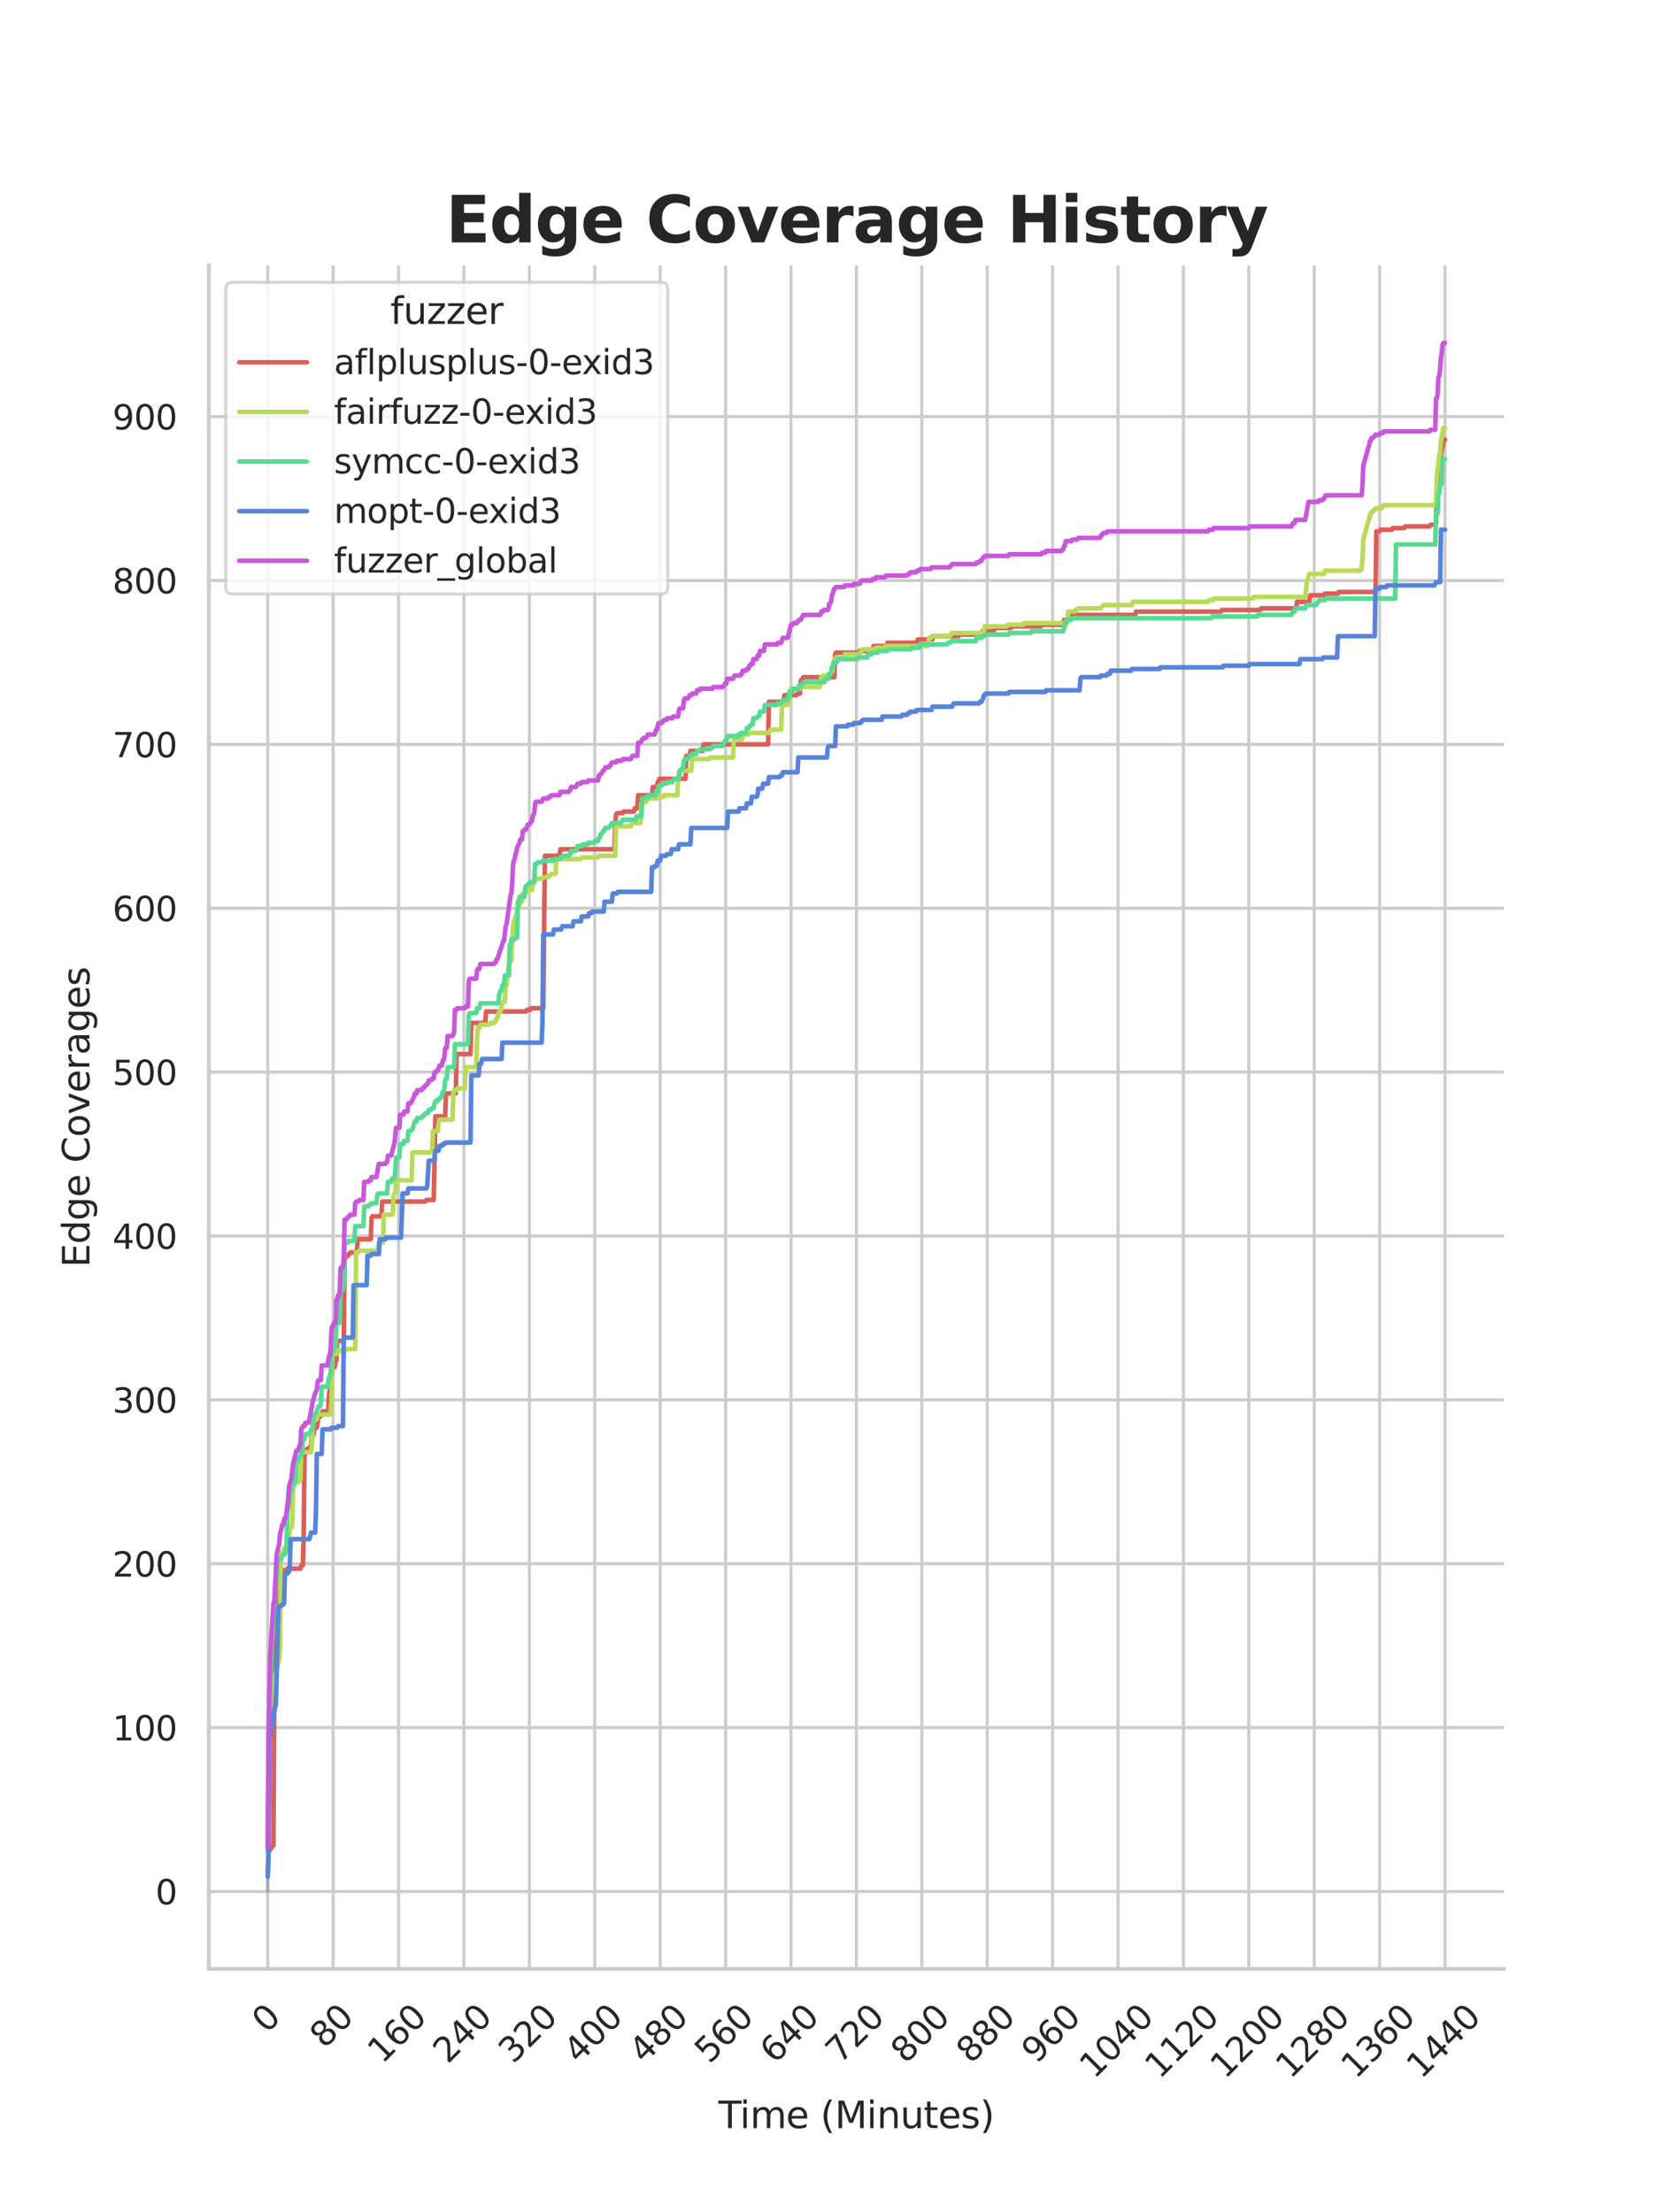 <?xml version="1.0" encoding="utf-8" standalone="no"?>
<!DOCTYPE svg PUBLIC "-//W3C//DTD SVG 1.1//EN"
  "http://www.w3.org/Graphics/SVG/1.1/DTD/svg11.dtd">
<svg xmlns:xlink="http://www.w3.org/1999/xlink" width="435pt" height="576pt" viewBox="0 0 435 576" xmlns="http://www.w3.org/2000/svg" version="1.1">
 <defs>
  <style type="text/css">*{stroke-linejoin: round; stroke-linecap: butt}</style>
 </defs>
 <g id="figure_1">
  <g id="patch_1">
   <path d="M 0 576 
L 435 576 
L 435 0 
L 0 0 
z
" style="fill: #ffffff"/>
  </g>
  <g id="axes_1">
   <g id="patch_2">
    <path d="M 54.375 512.64 
L 391.5 512.64 
L 391.5 69.12 
L 54.375 69.12 
z
" style="fill: #ffffff"/>
   </g>
   <g id="matplotlib.axis_1">
    <g id="xtick_1">
     <g id="line2d_1">
      <path d="M 69.699 512.64 
L 69.699 69.12 
" clip-path="url(#p39fd537b40)" style="fill: none; stroke: #cccccc; stroke-width: 0.8; stroke-linecap: round"/>
     </g>
     <g id="text_1">
      <!-- 0 -->
      <g style="fill: #262626" transform="translate(69.436 529.627)rotate(-45)scale(0.088 -0.088)">
       <defs>
        <path id="DejaVuSans-30" d="M 2034 4250 
Q 1547 4250 1301 3770 
Q 1056 3291 1056 2328 
Q 1056 1369 1301 889 
Q 1547 409 2034 409 
Q 2525 409 2770 889 
Q 3016 1369 3016 2328 
Q 3016 3291 2770 3770 
Q 2525 4250 2034 4250 
z
M 2034 4750 
Q 2819 4750 3233 4129 
Q 3647 3509 3647 2328 
Q 3647 1150 3233 529 
Q 2819 -91 2034 -91 
Q 1250 -91 836 529 
Q 422 1150 422 2328 
Q 422 3509 836 4129 
Q 1250 4750 2034 4750 
z
" transform="scale(0.016)"/>
       </defs>
       <use xlink:href="#DejaVuSans-30"/>
      </g>
     </g>
    </g>
    <g id="xtick_2">
     <g id="line2d_2">
      <path d="M 86.725 512.64 
L 86.725 69.12 
" clip-path="url(#p39fd537b40)" style="fill: none; stroke: #cccccc; stroke-width: 0.8; stroke-linecap: round"/>
     </g>
     <g id="text_2">
      <!-- 80 -->
      <g style="fill: #262626" transform="translate(84.483 533.586)rotate(-45)scale(0.088 -0.088)">
       <defs>
        <path id="DejaVuSans-38" d="M 2034 2216 
Q 1584 2216 1326 1975 
Q 1069 1734 1069 1313 
Q 1069 891 1326 650 
Q 1584 409 2034 409 
Q 2484 409 2743 651 
Q 3003 894 3003 1313 
Q 3003 1734 2745 1975 
Q 2488 2216 2034 2216 
z
M 1403 2484 
Q 997 2584 770 2862 
Q 544 3141 544 3541 
Q 544 4100 942 4425 
Q 1341 4750 2034 4750 
Q 2731 4750 3128 4425 
Q 3525 4100 3525 3541 
Q 3525 3141 3298 2862 
Q 3072 2584 2669 2484 
Q 3125 2378 3379 2068 
Q 3634 1759 3634 1313 
Q 3634 634 3220 271 
Q 2806 -91 2034 -91 
Q 1263 -91 848 271 
Q 434 634 434 1313 
Q 434 1759 690 2068 
Q 947 2378 1403 2484 
z
M 1172 3481 
Q 1172 3119 1398 2916 
Q 1625 2713 2034 2713 
Q 2441 2713 2670 2916 
Q 2900 3119 2900 3481 
Q 2900 3844 2670 4047 
Q 2441 4250 2034 4250 
Q 1625 4250 1398 4047 
Q 1172 3844 1172 3481 
z
" transform="scale(0.016)"/>
       </defs>
       <use xlink:href="#DejaVuSans-38"/>
       <use xlink:href="#DejaVuSans-30" x="63.623"/>
      </g>
     </g>
    </g>
    <g id="xtick_3">
     <g id="line2d_3">
      <path d="M 103.752 512.64 
L 103.752 69.12 
" clip-path="url(#p39fd537b40)" style="fill: none; stroke: #cccccc; stroke-width: 0.8; stroke-linecap: round"/>
     </g>
     <g id="text_3">
      <!-- 160 -->
      <g style="fill: #262626" transform="translate(99.53 537.545)rotate(-45)scale(0.088 -0.088)">
       <defs>
        <path id="DejaVuSans-31" d="M 794 531 
L 1825 531 
L 1825 4091 
L 703 3866 
L 703 4441 
L 1819 4666 
L 2450 4666 
L 2450 531 
L 3481 531 
L 3481 0 
L 794 0 
L 794 531 
z
" transform="scale(0.016)"/>
        <path id="DejaVuSans-36" d="M 2113 2584 
Q 1688 2584 1439 2293 
Q 1191 2003 1191 1497 
Q 1191 994 1439 701 
Q 1688 409 2113 409 
Q 2538 409 2786 701 
Q 3034 994 3034 1497 
Q 3034 2003 2786 2293 
Q 2538 2584 2113 2584 
z
M 3366 4563 
L 3366 3988 
Q 3128 4100 2886 4159 
Q 2644 4219 2406 4219 
Q 1781 4219 1451 3797 
Q 1122 3375 1075 2522 
Q 1259 2794 1537 2939 
Q 1816 3084 2150 3084 
Q 2853 3084 3261 2657 
Q 3669 2231 3669 1497 
Q 3669 778 3244 343 
Q 2819 -91 2113 -91 
Q 1303 -91 875 529 
Q 447 1150 447 2328 
Q 447 3434 972 4092 
Q 1497 4750 2381 4750 
Q 2619 4750 2861 4703 
Q 3103 4656 3366 4563 
z
" transform="scale(0.016)"/>
       </defs>
       <use xlink:href="#DejaVuSans-31"/>
       <use xlink:href="#DejaVuSans-36" x="63.623"/>
       <use xlink:href="#DejaVuSans-30" x="127.246"/>
      </g>
     </g>
    </g>
    <g id="xtick_4">
     <g id="line2d_4">
      <path d="M 120.778 512.64 
L 120.778 69.12 
" clip-path="url(#p39fd537b40)" style="fill: none; stroke: #cccccc; stroke-width: 0.8; stroke-linecap: round"/>
     </g>
     <g id="text_4">
      <!-- 240 -->
      <g style="fill: #262626" transform="translate(116.557 537.545)rotate(-45)scale(0.088 -0.088)">
       <defs>
        <path id="DejaVuSans-32" d="M 1228 531 
L 3431 531 
L 3431 0 
L 469 0 
L 469 531 
Q 828 903 1448 1529 
Q 2069 2156 2228 2338 
Q 2531 2678 2651 2914 
Q 2772 3150 2772 3378 
Q 2772 3750 2511 3984 
Q 2250 4219 1831 4219 
Q 1534 4219 1204 4116 
Q 875 4013 500 3803 
L 500 4441 
Q 881 4594 1212 4672 
Q 1544 4750 1819 4750 
Q 2544 4750 2975 4387 
Q 3406 4025 3406 3419 
Q 3406 3131 3298 2873 
Q 3191 2616 2906 2266 
Q 2828 2175 2409 1742 
Q 1991 1309 1228 531 
z
" transform="scale(0.016)"/>
        <path id="DejaVuSans-34" d="M 2419 4116 
L 825 1625 
L 2419 1625 
L 2419 4116 
z
M 2253 4666 
L 3047 4666 
L 3047 1625 
L 3713 1625 
L 3713 1100 
L 3047 1100 
L 3047 0 
L 2419 0 
L 2419 1100 
L 313 1100 
L 313 1709 
L 2253 4666 
z
" transform="scale(0.016)"/>
       </defs>
       <use xlink:href="#DejaVuSans-32"/>
       <use xlink:href="#DejaVuSans-34" x="63.623"/>
       <use xlink:href="#DejaVuSans-30" x="127.246"/>
      </g>
     </g>
    </g>
    <g id="xtick_5">
     <g id="line2d_5">
      <path d="M 137.805 512.64 
L 137.805 69.12 
" clip-path="url(#p39fd537b40)" style="fill: none; stroke: #cccccc; stroke-width: 0.8; stroke-linecap: round"/>
     </g>
     <g id="text_5">
      <!-- 320 -->
      <g style="fill: #262626" transform="translate(133.583 537.545)rotate(-45)scale(0.088 -0.088)">
       <defs>
        <path id="DejaVuSans-33" d="M 2597 2516 
Q 3050 2419 3304 2112 
Q 3559 1806 3559 1356 
Q 3559 666 3084 287 
Q 2609 -91 1734 -91 
Q 1441 -91 1130 -33 
Q 819 25 488 141 
L 488 750 
Q 750 597 1062 519 
Q 1375 441 1716 441 
Q 2309 441 2620 675 
Q 2931 909 2931 1356 
Q 2931 1769 2642 2001 
Q 2353 2234 1838 2234 
L 1294 2234 
L 1294 2753 
L 1863 2753 
Q 2328 2753 2575 2939 
Q 2822 3125 2822 3475 
Q 2822 3834 2567 4026 
Q 2313 4219 1838 4219 
Q 1578 4219 1281 4162 
Q 984 4106 628 3988 
L 628 4550 
Q 988 4650 1302 4700 
Q 1616 4750 1894 4750 
Q 2613 4750 3031 4423 
Q 3450 4097 3450 3541 
Q 3450 3153 3228 2886 
Q 3006 2619 2597 2516 
z
" transform="scale(0.016)"/>
       </defs>
       <use xlink:href="#DejaVuSans-33"/>
       <use xlink:href="#DejaVuSans-32" x="63.623"/>
       <use xlink:href="#DejaVuSans-30" x="127.246"/>
      </g>
     </g>
    </g>
    <g id="xtick_6">
     <g id="line2d_6">
      <path d="M 154.831 512.64 
L 154.831 69.12 
" clip-path="url(#p39fd537b40)" style="fill: none; stroke: #cccccc; stroke-width: 0.8; stroke-linecap: round"/>
     </g>
     <g id="text_6">
      <!-- 400 -->
      <g style="fill: #262626" transform="translate(150.61 537.545)rotate(-45)scale(0.088 -0.088)">
       <use xlink:href="#DejaVuSans-34"/>
       <use xlink:href="#DejaVuSans-30" x="63.623"/>
       <use xlink:href="#DejaVuSans-30" x="127.246"/>
      </g>
     </g>
    </g>
    <g id="xtick_7">
     <g id="line2d_7">
      <path d="M 171.858 512.64 
L 171.858 69.12 
" clip-path="url(#p39fd537b40)" style="fill: none; stroke: #cccccc; stroke-width: 0.8; stroke-linecap: round"/>
     </g>
     <g id="text_7">
      <!-- 480 -->
      <g style="fill: #262626" transform="translate(167.636 537.545)rotate(-45)scale(0.088 -0.088)">
       <use xlink:href="#DejaVuSans-34"/>
       <use xlink:href="#DejaVuSans-38" x="63.623"/>
       <use xlink:href="#DejaVuSans-30" x="127.246"/>
      </g>
     </g>
    </g>
    <g id="xtick_8">
     <g id="line2d_8">
      <path d="M 188.884 512.64 
L 188.884 69.12 
" clip-path="url(#p39fd537b40)" style="fill: none; stroke: #cccccc; stroke-width: 0.8; stroke-linecap: round"/>
     </g>
     <g id="text_8">
      <!-- 560 -->
      <g style="fill: #262626" transform="translate(184.663 537.545)rotate(-45)scale(0.088 -0.088)">
       <defs>
        <path id="DejaVuSans-35" d="M 691 4666 
L 3169 4666 
L 3169 4134 
L 1269 4134 
L 1269 2991 
Q 1406 3038 1543 3061 
Q 1681 3084 1819 3084 
Q 2600 3084 3056 2656 
Q 3513 2228 3513 1497 
Q 3513 744 3044 326 
Q 2575 -91 1722 -91 
Q 1428 -91 1123 -41 
Q 819 9 494 109 
L 494 744 
Q 775 591 1075 516 
Q 1375 441 1709 441 
Q 2250 441 2565 725 
Q 2881 1009 2881 1497 
Q 2881 1984 2565 2268 
Q 2250 2553 1709 2553 
Q 1456 2553 1204 2497 
Q 953 2441 691 2322 
L 691 4666 
z
" transform="scale(0.016)"/>
       </defs>
       <use xlink:href="#DejaVuSans-35"/>
       <use xlink:href="#DejaVuSans-36" x="63.623"/>
       <use xlink:href="#DejaVuSans-30" x="127.246"/>
      </g>
     </g>
    </g>
    <g id="xtick_9">
     <g id="line2d_9">
      <path d="M 205.911 512.64 
L 205.911 69.12 
" clip-path="url(#p39fd537b40)" style="fill: none; stroke: #cccccc; stroke-width: 0.8; stroke-linecap: round"/>
     </g>
     <g id="text_9">
      <!-- 640 -->
      <g style="fill: #262626" transform="translate(201.689 537.545)rotate(-45)scale(0.088 -0.088)">
       <use xlink:href="#DejaVuSans-36"/>
       <use xlink:href="#DejaVuSans-34" x="63.623"/>
       <use xlink:href="#DejaVuSans-30" x="127.246"/>
      </g>
     </g>
    </g>
    <g id="xtick_10">
     <g id="line2d_10">
      <path d="M 222.938 512.64 
L 222.938 69.12 
" clip-path="url(#p39fd537b40)" style="fill: none; stroke: #cccccc; stroke-width: 0.8; stroke-linecap: round"/>
     </g>
     <g id="text_10">
      <!-- 720 -->
      <g style="fill: #262626" transform="translate(218.716 537.545)rotate(-45)scale(0.088 -0.088)">
       <defs>
        <path id="DejaVuSans-37" d="M 525 4666 
L 3525 4666 
L 3525 4397 
L 1831 0 
L 1172 0 
L 2766 4134 
L 525 4134 
L 525 4666 
z
" transform="scale(0.016)"/>
       </defs>
       <use xlink:href="#DejaVuSans-37"/>
       <use xlink:href="#DejaVuSans-32" x="63.623"/>
       <use xlink:href="#DejaVuSans-30" x="127.246"/>
      </g>
     </g>
    </g>
    <g id="xtick_11">
     <g id="line2d_11">
      <path d="M 239.964 512.64 
L 239.964 69.12 
" clip-path="url(#p39fd537b40)" style="fill: none; stroke: #cccccc; stroke-width: 0.8; stroke-linecap: round"/>
     </g>
     <g id="text_11">
      <!-- 800 -->
      <g style="fill: #262626" transform="translate(235.742 537.545)rotate(-45)scale(0.088 -0.088)">
       <use xlink:href="#DejaVuSans-38"/>
       <use xlink:href="#DejaVuSans-30" x="63.623"/>
       <use xlink:href="#DejaVuSans-30" x="127.246"/>
      </g>
     </g>
    </g>
    <g id="xtick_12">
     <g id="line2d_12">
      <path d="M 256.991 512.64 
L 256.991 69.12 
" clip-path="url(#p39fd537b40)" style="fill: none; stroke: #cccccc; stroke-width: 0.8; stroke-linecap: round"/>
     </g>
     <g id="text_12">
      <!-- 880 -->
      <g style="fill: #262626" transform="translate(252.769 537.545)rotate(-45)scale(0.088 -0.088)">
       <use xlink:href="#DejaVuSans-38"/>
       <use xlink:href="#DejaVuSans-38" x="63.623"/>
       <use xlink:href="#DejaVuSans-30" x="127.246"/>
      </g>
     </g>
    </g>
    <g id="xtick_13">
     <g id="line2d_13">
      <path d="M 274.017 512.64 
L 274.017 69.12 
" clip-path="url(#p39fd537b40)" style="fill: none; stroke: #cccccc; stroke-width: 0.8; stroke-linecap: round"/>
     </g>
     <g id="text_13">
      <!-- 960 -->
      <g style="fill: #262626" transform="translate(269.795 537.545)rotate(-45)scale(0.088 -0.088)">
       <defs>
        <path id="DejaVuSans-39" d="M 703 97 
L 703 672 
Q 941 559 1184 500 
Q 1428 441 1663 441 
Q 2288 441 2617 861 
Q 2947 1281 2994 2138 
Q 2813 1869 2534 1725 
Q 2256 1581 1919 1581 
Q 1219 1581 811 2004 
Q 403 2428 403 3163 
Q 403 3881 828 4315 
Q 1253 4750 1959 4750 
Q 2769 4750 3195 4129 
Q 3622 3509 3622 2328 
Q 3622 1225 3098 567 
Q 2575 -91 1691 -91 
Q 1453 -91 1209 -44 
Q 966 3 703 97 
z
M 1959 2075 
Q 2384 2075 2632 2365 
Q 2881 2656 2881 3163 
Q 2881 3666 2632 3958 
Q 2384 4250 1959 4250 
Q 1534 4250 1286 3958 
Q 1038 3666 1038 3163 
Q 1038 2656 1286 2365 
Q 1534 2075 1959 2075 
z
" transform="scale(0.016)"/>
       </defs>
       <use xlink:href="#DejaVuSans-39"/>
       <use xlink:href="#DejaVuSans-36" x="63.623"/>
       <use xlink:href="#DejaVuSans-30" x="127.246"/>
      </g>
     </g>
    </g>
    <g id="xtick_14">
     <g id="line2d_14">
      <path d="M 291.044 512.64 
L 291.044 69.12 
" clip-path="url(#p39fd537b40)" style="fill: none; stroke: #cccccc; stroke-width: 0.8; stroke-linecap: round"/>
     </g>
     <g id="text_14">
      <!-- 1040 -->
      <g style="fill: #262626" transform="translate(284.842 541.505)rotate(-45)scale(0.088 -0.088)">
       <use xlink:href="#DejaVuSans-31"/>
       <use xlink:href="#DejaVuSans-30" x="63.623"/>
       <use xlink:href="#DejaVuSans-34" x="127.246"/>
       <use xlink:href="#DejaVuSans-30" x="190.869"/>
      </g>
     </g>
    </g>
    <g id="xtick_15">
     <g id="line2d_15">
      <path d="M 308.07 512.64 
L 308.07 69.12 
" clip-path="url(#p39fd537b40)" style="fill: none; stroke: #cccccc; stroke-width: 0.8; stroke-linecap: round"/>
     </g>
     <g id="text_15">
      <!-- 1120 -->
      <g style="fill: #262626" transform="translate(301.869 541.505)rotate(-45)scale(0.088 -0.088)">
       <use xlink:href="#DejaVuSans-31"/>
       <use xlink:href="#DejaVuSans-31" x="63.623"/>
       <use xlink:href="#DejaVuSans-32" x="127.246"/>
       <use xlink:href="#DejaVuSans-30" x="190.869"/>
      </g>
     </g>
    </g>
    <g id="xtick_16">
     <g id="line2d_16">
      <path d="M 325.097 512.64 
L 325.097 69.12 
" clip-path="url(#p39fd537b40)" style="fill: none; stroke: #cccccc; stroke-width: 0.8; stroke-linecap: round"/>
     </g>
     <g id="text_16">
      <!-- 1200 -->
      <g style="fill: #262626" transform="translate(318.895 541.505)rotate(-45)scale(0.088 -0.088)">
       <use xlink:href="#DejaVuSans-31"/>
       <use xlink:href="#DejaVuSans-32" x="63.623"/>
       <use xlink:href="#DejaVuSans-30" x="127.246"/>
       <use xlink:href="#DejaVuSans-30" x="190.869"/>
      </g>
     </g>
    </g>
    <g id="xtick_17">
     <g id="line2d_17">
      <path d="M 342.123 512.64 
L 342.123 69.12 
" clip-path="url(#p39fd537b40)" style="fill: none; stroke: #cccccc; stroke-width: 0.8; stroke-linecap: round"/>
     </g>
     <g id="text_17">
      <!-- 1280 -->
      <g style="fill: #262626" transform="translate(335.922 541.505)rotate(-45)scale(0.088 -0.088)">
       <use xlink:href="#DejaVuSans-31"/>
       <use xlink:href="#DejaVuSans-32" x="63.623"/>
       <use xlink:href="#DejaVuSans-38" x="127.246"/>
       <use xlink:href="#DejaVuSans-30" x="190.869"/>
      </g>
     </g>
    </g>
    <g id="xtick_18">
     <g id="line2d_18">
      <path d="M 359.15 512.64 
L 359.15 69.12 
" clip-path="url(#p39fd537b40)" style="fill: none; stroke: #cccccc; stroke-width: 0.8; stroke-linecap: round"/>
     </g>
     <g id="text_18">
      <!-- 1360 -->
      <g style="fill: #262626" transform="translate(352.948 541.505)rotate(-45)scale(0.088 -0.088)">
       <use xlink:href="#DejaVuSans-31"/>
       <use xlink:href="#DejaVuSans-33" x="63.623"/>
       <use xlink:href="#DejaVuSans-36" x="127.246"/>
       <use xlink:href="#DejaVuSans-30" x="190.869"/>
      </g>
     </g>
    </g>
    <g id="xtick_19">
     <g id="line2d_19">
      <path d="M 376.176 512.64 
L 376.176 69.12 
" clip-path="url(#p39fd537b40)" style="fill: none; stroke: #cccccc; stroke-width: 0.8; stroke-linecap: round"/>
     </g>
     <g id="text_19">
      <!-- 1440 -->
      <g style="fill: #262626" transform="translate(369.975 541.505)rotate(-45)scale(0.088 -0.088)">
       <use xlink:href="#DejaVuSans-31"/>
       <use xlink:href="#DejaVuSans-34" x="63.623"/>
       <use xlink:href="#DejaVuSans-34" x="127.246"/>
       <use xlink:href="#DejaVuSans-30" x="190.869"/>
      </g>
     </g>
    </g>
    <g id="text_20">
     <!-- Time (Minutes) -->
     <g style="fill: #262626" transform="translate(187.028 554.093)scale(0.096 -0.096)">
      <defs>
       <path id="DejaVuSans-54" d="M -19 4666 
L 3928 4666 
L 3928 4134 
L 2272 4134 
L 2272 0 
L 1638 0 
L 1638 4134 
L -19 4134 
L -19 4666 
z
" transform="scale(0.016)"/>
       <path id="DejaVuSans-69" d="M 603 3500 
L 1178 3500 
L 1178 0 
L 603 0 
L 603 3500 
z
M 603 4863 
L 1178 4863 
L 1178 4134 
L 603 4134 
L 603 4863 
z
" transform="scale(0.016)"/>
       <path id="DejaVuSans-6d" d="M 3328 2828 
Q 3544 3216 3844 3400 
Q 4144 3584 4550 3584 
Q 5097 3584 5394 3201 
Q 5691 2819 5691 2113 
L 5691 0 
L 5113 0 
L 5113 2094 
Q 5113 2597 4934 2840 
Q 4756 3084 4391 3084 
Q 3944 3084 3684 2787 
Q 3425 2491 3425 1978 
L 3425 0 
L 2847 0 
L 2847 2094 
Q 2847 2600 2669 2842 
Q 2491 3084 2119 3084 
Q 1678 3084 1418 2786 
Q 1159 2488 1159 1978 
L 1159 0 
L 581 0 
L 581 3500 
L 1159 3500 
L 1159 2956 
Q 1356 3278 1631 3431 
Q 1906 3584 2284 3584 
Q 2666 3584 2933 3390 
Q 3200 3197 3328 2828 
z
" transform="scale(0.016)"/>
       <path id="DejaVuSans-65" d="M 3597 1894 
L 3597 1613 
L 953 1613 
Q 991 1019 1311 708 
Q 1631 397 2203 397 
Q 2534 397 2845 478 
Q 3156 559 3463 722 
L 3463 178 
Q 3153 47 2828 -22 
Q 2503 -91 2169 -91 
Q 1331 -91 842 396 
Q 353 884 353 1716 
Q 353 2575 817 3079 
Q 1281 3584 2069 3584 
Q 2775 3584 3186 3129 
Q 3597 2675 3597 1894 
z
M 3022 2063 
Q 3016 2534 2758 2815 
Q 2500 3097 2075 3097 
Q 1594 3097 1305 2825 
Q 1016 2553 972 2059 
L 3022 2063 
z
" transform="scale(0.016)"/>
       <path id="DejaVuSans-20" transform="scale(0.016)"/>
       <path id="DejaVuSans-28" d="M 1984 4856 
Q 1566 4138 1362 3434 
Q 1159 2731 1159 2009 
Q 1159 1288 1364 580 
Q 1569 -128 1984 -844 
L 1484 -844 
Q 1016 -109 783 600 
Q 550 1309 550 2009 
Q 550 2706 781 3412 
Q 1013 4119 1484 4856 
L 1984 4856 
z
" transform="scale(0.016)"/>
       <path id="DejaVuSans-4d" d="M 628 4666 
L 1569 4666 
L 2759 1491 
L 3956 4666 
L 4897 4666 
L 4897 0 
L 4281 0 
L 4281 4097 
L 3078 897 
L 2444 897 
L 1241 4097 
L 1241 0 
L 628 0 
L 628 4666 
z
" transform="scale(0.016)"/>
       <path id="DejaVuSans-6e" d="M 3513 2113 
L 3513 0 
L 2938 0 
L 2938 2094 
Q 2938 2591 2744 2837 
Q 2550 3084 2163 3084 
Q 1697 3084 1428 2787 
Q 1159 2491 1159 1978 
L 1159 0 
L 581 0 
L 581 3500 
L 1159 3500 
L 1159 2956 
Q 1366 3272 1645 3428 
Q 1925 3584 2291 3584 
Q 2894 3584 3203 3211 
Q 3513 2838 3513 2113 
z
" transform="scale(0.016)"/>
       <path id="DejaVuSans-75" d="M 544 1381 
L 544 3500 
L 1119 3500 
L 1119 1403 
Q 1119 906 1312 657 
Q 1506 409 1894 409 
Q 2359 409 2629 706 
Q 2900 1003 2900 1516 
L 2900 3500 
L 3475 3500 
L 3475 0 
L 2900 0 
L 2900 538 
Q 2691 219 2414 64 
Q 2138 -91 1772 -91 
Q 1169 -91 856 284 
Q 544 659 544 1381 
z
M 1991 3584 
L 1991 3584 
z
" transform="scale(0.016)"/>
       <path id="DejaVuSans-74" d="M 1172 4494 
L 1172 3500 
L 2356 3500 
L 2356 3053 
L 1172 3053 
L 1172 1153 
Q 1172 725 1289 603 
Q 1406 481 1766 481 
L 2356 481 
L 2356 0 
L 1766 0 
Q 1100 0 847 248 
Q 594 497 594 1153 
L 594 3053 
L 172 3053 
L 172 3500 
L 594 3500 
L 594 4494 
L 1172 4494 
z
" transform="scale(0.016)"/>
       <path id="DejaVuSans-73" d="M 2834 3397 
L 2834 2853 
Q 2591 2978 2328 3040 
Q 2066 3103 1784 3103 
Q 1356 3103 1142 2972 
Q 928 2841 928 2578 
Q 928 2378 1081 2264 
Q 1234 2150 1697 2047 
L 1894 2003 
Q 2506 1872 2764 1633 
Q 3022 1394 3022 966 
Q 3022 478 2636 193 
Q 2250 -91 1575 -91 
Q 1294 -91 989 -36 
Q 684 19 347 128 
L 347 722 
Q 666 556 975 473 
Q 1284 391 1588 391 
Q 1994 391 2212 530 
Q 2431 669 2431 922 
Q 2431 1156 2273 1281 
Q 2116 1406 1581 1522 
L 1381 1569 
Q 847 1681 609 1914 
Q 372 2147 372 2553 
Q 372 3047 722 3315 
Q 1072 3584 1716 3584 
Q 2034 3584 2315 3537 
Q 2597 3491 2834 3397 
z
" transform="scale(0.016)"/>
       <path id="DejaVuSans-29" d="M 513 4856 
L 1013 4856 
Q 1481 4119 1714 3412 
Q 1947 2706 1947 2009 
Q 1947 1309 1714 600 
Q 1481 -109 1013 -844 
L 513 -844 
Q 928 -128 1133 580 
Q 1338 1288 1338 2009 
Q 1338 2731 1133 3434 
Q 928 4138 513 4856 
z
" transform="scale(0.016)"/>
      </defs>
      <use xlink:href="#DejaVuSans-54"/>
      <use xlink:href="#DejaVuSans-69" x="57.959"/>
      <use xlink:href="#DejaVuSans-6d" x="85.742"/>
      <use xlink:href="#DejaVuSans-65" x="183.154"/>
      <use xlink:href="#DejaVuSans-20" x="244.678"/>
      <use xlink:href="#DejaVuSans-28" x="276.465"/>
      <use xlink:href="#DejaVuSans-4d" x="315.479"/>
      <use xlink:href="#DejaVuSans-69" x="401.758"/>
      <use xlink:href="#DejaVuSans-6e" x="429.541"/>
      <use xlink:href="#DejaVuSans-75" x="492.92"/>
      <use xlink:href="#DejaVuSans-74" x="556.299"/>
      <use xlink:href="#DejaVuSans-65" x="595.508"/>
      <use xlink:href="#DejaVuSans-73" x="657.031"/>
      <use xlink:href="#DejaVuSans-29" x="709.131"/>
     </g>
    </g>
   </g>
   <g id="matplotlib.axis_2">
    <g id="ytick_1">
     <g id="line2d_20">
      <path d="M 54.375 492.48 
L 391.5 492.48 
" clip-path="url(#p39fd537b40)" style="fill: none; stroke: #cccccc; stroke-width: 0.8; stroke-linecap: round"/>
     </g>
     <g id="text_21">
      <!-- 0 -->
      <g style="fill: #262626" transform="translate(40.476 495.823)scale(0.088 -0.088)">
       <use xlink:href="#DejaVuSans-30"/>
      </g>
     </g>
    </g>
    <g id="ytick_2">
     <g id="line2d_21">
      <path d="M 54.375 449.813 
L 391.5 449.813 
" clip-path="url(#p39fd537b40)" style="fill: none; stroke: #cccccc; stroke-width: 0.8; stroke-linecap: round"/>
     </g>
     <g id="text_22">
      <!-- 100 -->
      <g style="fill: #262626" transform="translate(29.278 453.157)scale(0.088 -0.088)">
       <use xlink:href="#DejaVuSans-31"/>
       <use xlink:href="#DejaVuSans-30" x="63.623"/>
       <use xlink:href="#DejaVuSans-30" x="127.246"/>
      </g>
     </g>
    </g>
    <g id="ytick_3">
     <g id="line2d_22">
      <path d="M 54.375 407.147 
L 391.5 407.147 
" clip-path="url(#p39fd537b40)" style="fill: none; stroke: #cccccc; stroke-width: 0.8; stroke-linecap: round"/>
     </g>
     <g id="text_23">
      <!-- 200 -->
      <g style="fill: #262626" transform="translate(29.278 410.49)scale(0.088 -0.088)">
       <use xlink:href="#DejaVuSans-32"/>
       <use xlink:href="#DejaVuSans-30" x="63.623"/>
       <use xlink:href="#DejaVuSans-30" x="127.246"/>
      </g>
     </g>
    </g>
    <g id="ytick_4">
     <g id="line2d_23">
      <path d="M 54.375 364.48 
L 391.5 364.48 
" clip-path="url(#p39fd537b40)" style="fill: none; stroke: #cccccc; stroke-width: 0.8; stroke-linecap: round"/>
     </g>
     <g id="text_24">
      <!-- 300 -->
      <g style="fill: #262626" transform="translate(29.278 367.823)scale(0.088 -0.088)">
       <use xlink:href="#DejaVuSans-33"/>
       <use xlink:href="#DejaVuSans-30" x="63.623"/>
       <use xlink:href="#DejaVuSans-30" x="127.246"/>
      </g>
     </g>
    </g>
    <g id="ytick_5">
     <g id="line2d_24">
      <path d="M 54.375 321.813 
L 391.5 321.813 
" clip-path="url(#p39fd537b40)" style="fill: none; stroke: #cccccc; stroke-width: 0.8; stroke-linecap: round"/>
     </g>
     <g id="text_25">
      <!-- 400 -->
      <g style="fill: #262626" transform="translate(29.278 325.157)scale(0.088 -0.088)">
       <use xlink:href="#DejaVuSans-34"/>
       <use xlink:href="#DejaVuSans-30" x="63.623"/>
       <use xlink:href="#DejaVuSans-30" x="127.246"/>
      </g>
     </g>
    </g>
    <g id="ytick_6">
     <g id="line2d_25">
      <path d="M 54.375 279.147 
L 391.5 279.147 
" clip-path="url(#p39fd537b40)" style="fill: none; stroke: #cccccc; stroke-width: 0.8; stroke-linecap: round"/>
     </g>
     <g id="text_26">
      <!-- 500 -->
      <g style="fill: #262626" transform="translate(29.278 282.49)scale(0.088 -0.088)">
       <use xlink:href="#DejaVuSans-35"/>
       <use xlink:href="#DejaVuSans-30" x="63.623"/>
       <use xlink:href="#DejaVuSans-30" x="127.246"/>
      </g>
     </g>
    </g>
    <g id="ytick_7">
     <g id="line2d_26">
      <path d="M 54.375 236.48 
L 391.5 236.48 
" clip-path="url(#p39fd537b40)" style="fill: none; stroke: #cccccc; stroke-width: 0.8; stroke-linecap: round"/>
     </g>
     <g id="text_27">
      <!-- 600 -->
      <g style="fill: #262626" transform="translate(29.278 239.823)scale(0.088 -0.088)">
       <use xlink:href="#DejaVuSans-36"/>
       <use xlink:href="#DejaVuSans-30" x="63.623"/>
       <use xlink:href="#DejaVuSans-30" x="127.246"/>
      </g>
     </g>
    </g>
    <g id="ytick_8">
     <g id="line2d_27">
      <path d="M 54.375 193.813 
L 391.5 193.813 
" clip-path="url(#p39fd537b40)" style="fill: none; stroke: #cccccc; stroke-width: 0.8; stroke-linecap: round"/>
     </g>
     <g id="text_28">
      <!-- 700 -->
      <g style="fill: #262626" transform="translate(29.278 197.157)scale(0.088 -0.088)">
       <use xlink:href="#DejaVuSans-37"/>
       <use xlink:href="#DejaVuSans-30" x="63.623"/>
       <use xlink:href="#DejaVuSans-30" x="127.246"/>
      </g>
     </g>
    </g>
    <g id="ytick_9">
     <g id="line2d_28">
      <path d="M 54.375 151.147 
L 391.5 151.147 
" clip-path="url(#p39fd537b40)" style="fill: none; stroke: #cccccc; stroke-width: 0.8; stroke-linecap: round"/>
     </g>
     <g id="text_29">
      <!-- 800 -->
      <g style="fill: #262626" transform="translate(29.278 154.49)scale(0.088 -0.088)">
       <use xlink:href="#DejaVuSans-38"/>
       <use xlink:href="#DejaVuSans-30" x="63.623"/>
       <use xlink:href="#DejaVuSans-30" x="127.246"/>
      </g>
     </g>
    </g>
    <g id="ytick_10">
     <g id="line2d_29">
      <path d="M 54.375 108.48 
L 391.5 108.48 
" clip-path="url(#p39fd537b40)" style="fill: none; stroke: #cccccc; stroke-width: 0.8; stroke-linecap: round"/>
     </g>
     <g id="text_30">
      <!-- 900 -->
      <g style="fill: #262626" transform="translate(29.278 111.823)scale(0.088 -0.088)">
       <use xlink:href="#DejaVuSans-39"/>
       <use xlink:href="#DejaVuSans-30" x="63.623"/>
       <use xlink:href="#DejaVuSans-30" x="127.246"/>
      </g>
     </g>
    </g>
    <g id="text_31">
     <!-- Edge Coverages -->
     <g style="fill: #262626" transform="translate(23.282 329.986)rotate(-90)scale(0.096 -0.096)">
      <defs>
       <path id="DejaVuSans-45" d="M 628 4666 
L 3578 4666 
L 3578 4134 
L 1259 4134 
L 1259 2753 
L 3481 2753 
L 3481 2222 
L 1259 2222 
L 1259 531 
L 3634 531 
L 3634 0 
L 628 0 
L 628 4666 
z
" transform="scale(0.016)"/>
       <path id="DejaVuSans-64" d="M 2906 2969 
L 2906 4863 
L 3481 4863 
L 3481 0 
L 2906 0 
L 2906 525 
Q 2725 213 2448 61 
Q 2172 -91 1784 -91 
Q 1150 -91 751 415 
Q 353 922 353 1747 
Q 353 2572 751 3078 
Q 1150 3584 1784 3584 
Q 2172 3584 2448 3432 
Q 2725 3281 2906 2969 
z
M 947 1747 
Q 947 1113 1208 752 
Q 1469 391 1925 391 
Q 2381 391 2643 752 
Q 2906 1113 2906 1747 
Q 2906 2381 2643 2742 
Q 2381 3103 1925 3103 
Q 1469 3103 1208 2742 
Q 947 2381 947 1747 
z
" transform="scale(0.016)"/>
       <path id="DejaVuSans-67" d="M 2906 1791 
Q 2906 2416 2648 2759 
Q 2391 3103 1925 3103 
Q 1463 3103 1205 2759 
Q 947 2416 947 1791 
Q 947 1169 1205 825 
Q 1463 481 1925 481 
Q 2391 481 2648 825 
Q 2906 1169 2906 1791 
z
M 3481 434 
Q 3481 -459 3084 -895 
Q 2688 -1331 1869 -1331 
Q 1566 -1331 1297 -1286 
Q 1028 -1241 775 -1147 
L 775 -588 
Q 1028 -725 1275 -790 
Q 1522 -856 1778 -856 
Q 2344 -856 2625 -561 
Q 2906 -266 2906 331 
L 2906 616 
Q 2728 306 2450 153 
Q 2172 0 1784 0 
Q 1141 0 747 490 
Q 353 981 353 1791 
Q 353 2603 747 3093 
Q 1141 3584 1784 3584 
Q 2172 3584 2450 3431 
Q 2728 3278 2906 2969 
L 2906 3500 
L 3481 3500 
L 3481 434 
z
" transform="scale(0.016)"/>
       <path id="DejaVuSans-43" d="M 4122 4306 
L 4122 3641 
Q 3803 3938 3442 4084 
Q 3081 4231 2675 4231 
Q 1875 4231 1450 3742 
Q 1025 3253 1025 2328 
Q 1025 1406 1450 917 
Q 1875 428 2675 428 
Q 3081 428 3442 575 
Q 3803 722 4122 1019 
L 4122 359 
Q 3791 134 3420 21 
Q 3050 -91 2638 -91 
Q 1578 -91 968 557 
Q 359 1206 359 2328 
Q 359 3453 968 4101 
Q 1578 4750 2638 4750 
Q 3056 4750 3426 4639 
Q 3797 4528 4122 4306 
z
" transform="scale(0.016)"/>
       <path id="DejaVuSans-6f" d="M 1959 3097 
Q 1497 3097 1228 2736 
Q 959 2375 959 1747 
Q 959 1119 1226 758 
Q 1494 397 1959 397 
Q 2419 397 2687 759 
Q 2956 1122 2956 1747 
Q 2956 2369 2687 2733 
Q 2419 3097 1959 3097 
z
M 1959 3584 
Q 2709 3584 3137 3096 
Q 3566 2609 3566 1747 
Q 3566 888 3137 398 
Q 2709 -91 1959 -91 
Q 1206 -91 779 398 
Q 353 888 353 1747 
Q 353 2609 779 3096 
Q 1206 3584 1959 3584 
z
" transform="scale(0.016)"/>
       <path id="DejaVuSans-76" d="M 191 3500 
L 800 3500 
L 1894 563 
L 2988 3500 
L 3597 3500 
L 2284 0 
L 1503 0 
L 191 3500 
z
" transform="scale(0.016)"/>
       <path id="DejaVuSans-72" d="M 2631 2963 
Q 2534 3019 2420 3045 
Q 2306 3072 2169 3072 
Q 1681 3072 1420 2755 
Q 1159 2438 1159 1844 
L 1159 0 
L 581 0 
L 581 3500 
L 1159 3500 
L 1159 2956 
Q 1341 3275 1631 3429 
Q 1922 3584 2338 3584 
Q 2397 3584 2469 3576 
Q 2541 3569 2628 3553 
L 2631 2963 
z
" transform="scale(0.016)"/>
       <path id="DejaVuSans-61" d="M 2194 1759 
Q 1497 1759 1228 1600 
Q 959 1441 959 1056 
Q 959 750 1161 570 
Q 1363 391 1709 391 
Q 2188 391 2477 730 
Q 2766 1069 2766 1631 
L 2766 1759 
L 2194 1759 
z
M 3341 1997 
L 3341 0 
L 2766 0 
L 2766 531 
Q 2569 213 2275 61 
Q 1981 -91 1556 -91 
Q 1019 -91 701 211 
Q 384 513 384 1019 
Q 384 1609 779 1909 
Q 1175 2209 1959 2209 
L 2766 2209 
L 2766 2266 
Q 2766 2663 2505 2880 
Q 2244 3097 1772 3097 
Q 1472 3097 1187 3025 
Q 903 2953 641 2809 
L 641 3341 
Q 956 3463 1253 3523 
Q 1550 3584 1831 3584 
Q 2591 3584 2966 3190 
Q 3341 2797 3341 1997 
z
" transform="scale(0.016)"/>
      </defs>
      <use xlink:href="#DejaVuSans-45"/>
      <use xlink:href="#DejaVuSans-64" x="63.184"/>
      <use xlink:href="#DejaVuSans-67" x="126.66"/>
      <use xlink:href="#DejaVuSans-65" x="190.137"/>
      <use xlink:href="#DejaVuSans-20" x="251.66"/>
      <use xlink:href="#DejaVuSans-43" x="283.447"/>
      <use xlink:href="#DejaVuSans-6f" x="353.271"/>
      <use xlink:href="#DejaVuSans-76" x="414.453"/>
      <use xlink:href="#DejaVuSans-65" x="473.633"/>
      <use xlink:href="#DejaVuSans-72" x="535.156"/>
      <use xlink:href="#DejaVuSans-61" x="576.27"/>
      <use xlink:href="#DejaVuSans-67" x="637.549"/>
      <use xlink:href="#DejaVuSans-65" x="701.025"/>
      <use xlink:href="#DejaVuSans-73" x="762.549"/>
     </g>
    </g>
   </g>
   <g id="PolyCollection_1">
    <defs>
     <path id="ma2e2a304c9" d="M 69.699 -93.76 
L 69.699 -83.52 
L 69.699 -93.76 
L 69.699 -93.76 
z
" style="stroke: #db5f57; stroke-opacity: 0.2; stroke-width: 0.8"/>
    </defs>
    <g clip-path="url(#p39fd537b40)">
     <use xlink:href="#ma2e2a304c9" x="0" y="576" style="fill: #db5f57; fill-opacity: 0.2; stroke: #db5f57; stroke-opacity: 0.2; stroke-width: 0.8"/>
    </g>
   </g>
   <g id="PolyCollection_2">
    <defs>
     <path id="m4c07670125" d="M 69.699 -104 
L 69.699 -83.52 
L 69.699 -104 
L 69.699 -104 
z
" style="stroke: #b9db57; stroke-opacity: 0.2; stroke-width: 0.8"/>
    </defs>
    <g clip-path="url(#p39fd537b40)">
     <use xlink:href="#m4c07670125" x="0" y="576" style="fill: #b9db57; fill-opacity: 0.2; stroke: #b9db57; stroke-opacity: 0.2; stroke-width: 0.8"/>
    </g>
   </g>
   <g id="PolyCollection_3">
    <defs>
     <path id="md3ef6eea46" d="M 69.699 -104.853 
L 69.699 -83.52 
L 69.699 -104.853 
L 69.699 -104.853 
z
" style="stroke: #57db94; stroke-opacity: 0.2; stroke-width: 0.8"/>
    </defs>
    <g clip-path="url(#p39fd537b40)">
     <use xlink:href="#md3ef6eea46" x="0" y="576" style="fill: #57db94; fill-opacity: 0.2; stroke: #57db94; stroke-opacity: 0.2; stroke-width: 0.8"/>
    </g>
   </g>
   <g id="PolyCollection_4">
    <defs>
     <path id="m27f7da3bc1" d="M 69.699 -91.2 
L 69.699 -83.52 
L 69.699 -91.2 
L 69.699 -91.2 
z
" style="stroke: #5784db; stroke-opacity: 0.2; stroke-width: 0.8"/>
    </defs>
    <g clip-path="url(#p39fd537b40)">
     <use xlink:href="#m27f7da3bc1" x="0" y="576" style="fill: #5784db; fill-opacity: 0.2; stroke: #5784db; stroke-opacity: 0.2; stroke-width: 0.8"/>
    </g>
   </g>
   <g id="PolyCollection_5">
    <defs>
     <path id="m6338dac0d4" d="M 69.699 -106.56 
L 69.699 -83.52 
L 69.699 -106.56 
L 69.699 -106.56 
z
" style="stroke: #c957db; stroke-opacity: 0.2; stroke-width: 0.8"/>
    </defs>
    <g clip-path="url(#p39fd537b40)">
     <use xlink:href="#m6338dac0d4" x="0" y="576" style="fill: #c957db; fill-opacity: 0.2; stroke: #c957db; stroke-opacity: 0.2; stroke-width: 0.8"/>
    </g>
   </g>
   <g id="line2d_30">
    <path d="M 69.699 487.36 
L 69.912 481.813 
L 70.125 481.813 
L 70.337 481.387 
L 70.55 481.387 
L 70.976 480.533 
L 71.189 480.533 
L 71.402 441.28 
L 71.614 425.493 
L 71.827 420.373 
L 72.04 419.947 
L 72.253 409.28 
L 72.466 408.853 
L 74.594 408.853 
L 74.807 408.427 
L 78.212 408.427 
L 78.425 407.573 
L 78.851 407.573 
L 79.063 399.04 
L 79.276 378.56 
L 79.489 378.56 
L 79.915 377.28 
L 80.34 377.28 
L 80.553 376.853 
L 80.766 376.853 
L 80.979 376.427 
L 81.192 373.867 
L 81.405 373.867 
L 81.617 373.44 
L 81.83 372.16 
L 82.043 371.733 
L 82.469 371.733 
L 82.894 369.173 
L 83.107 368.747 
L 83.533 368.747 
L 83.959 367.467 
L 85.236 367.467 
L 85.448 367.04 
L 85.661 362.773 
L 85.874 361.92 
L 86.087 361.92 
L 86.3 361.493 
L 86.513 355.947 
L 87.151 355.947 
L 87.364 354.24 
L 87.577 354.24 
L 87.79 349.12 
L 89.492 349.12 
L 89.705 327.36 
L 90.131 327.36 
L 90.344 326.933 
L 90.556 326.933 
L 90.769 326.507 
L 90.982 326.507 
L 91.195 326.08 
L 92.897 326.08 
L 93.11 322.667 
L 96.516 322.667 
L 96.728 317.12 
L 96.941 316.693 
L 99.282 316.693 
L 99.495 312.853 
L 110.775 312.853 
L 110.988 312.427 
L 112.904 312.427 
L 113.329 290.667 
L 115.883 290.667 
L 116.096 284.693 
L 118.65 284.693 
L 118.863 274.453 
L 122.481 274.453 
L 122.694 266.347 
L 126.312 266.347 
L 126.525 263.36 
L 136.954 263.36 
L 137.166 262.933 
L 138.018 262.933 
L 138.231 262.507 
L 141.423 262.507 
L 141.849 222.827 
L 145.68 222.827 
L 145.893 221.12 
L 159.939 221.12 
L 160.152 214.72 
L 160.365 212.16 
L 160.578 211.733 
L 162.068 211.733 
L 162.281 211.307 
L 165.047 211.307 
L 165.26 210.453 
L 165.899 210.453 
L 166.112 207.04 
L 169.73 207.04 
L 169.942 204.907 
L 171.007 204.907 
L 171.219 203.627 
L 171.432 203.627 
L 171.645 202.773 
L 178.456 202.773 
L 178.669 196.8 
L 179.52 196.8 
L 179.733 195.52 
L 182.925 195.52 
L 183.138 193.813 
L 199.952 193.813 
L 200.165 182.72 
L 203.996 182.72 
L 204.208 181.013 
L 207.401 181.013 
L 207.614 180.587 
L 208.252 180.587 
L 208.465 177.173 
L 208.678 177.173 
L 209.103 176.32 
L 217.191 176.32 
L 217.404 170.347 
L 217.617 169.92 
L 223.576 169.92 
L 223.789 169.493 
L 227.194 169.493 
L 227.407 168.213 
L 230.812 168.213 
L 231.025 167.36 
L 238.687 167.36 
L 238.9 166.507 
L 242.731 166.507 
L 242.944 165.653 
L 249.541 165.653 
L 249.754 165.227 
L 255.501 165.227 
L 255.714 164.373 
L 258.693 164.373 
L 258.906 163.52 
L 263.163 163.52 
L 263.375 163.093 
L 271.037 163.093 
L 271.25 162.667 
L 276.358 162.667 
L 276.571 162.24 
L 276.784 162.24 
L 276.997 161.387 
L 277.848 161.387 
L 278.061 160.107 
L 295.513 160.107 
L 295.726 159.253 
L 317.86 159.253 
L 318.073 158.827 
L 328.076 158.827 
L 328.289 158.4 
L 337.441 158.4 
L 337.654 156.693 
L 340.846 156.693 
L 341.059 154.987 
L 344.677 154.987 
L 344.89 154.56 
L 348.295 154.56 
L 348.508 154.133 
L 358.085 154.133 
L 358.298 138.347 
L 359.15 138.347 
L 359.362 137.92 
L 362.342 137.92 
L 362.555 137.493 
L 365.535 137.493 
L 365.747 137.067 
L 372.132 137.067 
L 372.345 136.64 
L 373.622 136.64 
L 373.835 136.213 
L 374.048 128.96 
L 374.261 127.68 
L 374.473 127.68 
L 374.686 123.413 
L 374.899 122.987 
L 375.112 118.293 
L 375.325 117.013 
L 375.538 116.587 
L 375.75 114.453 
L 376.176 114.453 
L 376.176 114.453 
" clip-path="url(#p39fd537b40)" style="fill: none; stroke: #db5f57; stroke-width: 1.2; stroke-linecap: round"/>
   </g>
   <g id="line2d_31">
    <path d="M 69.699 482.24 
L 69.912 459.2 
L 70.337 445.12 
L 70.976 437.44 
L 71.189 437.44 
L 71.614 436.587 
L 72.679 431.893 
L 72.891 429.333 
L 73.104 407.147 
L 73.317 404.16 
L 73.743 404.16 
L 74.168 402.88 
L 75.02 402.88 
L 75.232 399.467 
L 75.658 397.76 
L 75.871 397.76 
L 76.084 396.907 
L 76.297 387.52 
L 76.722 386.24 
L 76.935 385.813 
L 77.786 385.813 
L 77.999 385.387 
L 78.212 385.387 
L 78.425 378.56 
L 78.638 378.133 
L 80.979 378.133 
L 81.192 376.427 
L 81.405 370.88 
L 81.617 370.453 
L 81.83 369.6 
L 82.469 369.6 
L 82.682 368.32 
L 85.874 368.32 
L 86.087 367.467 
L 86.3 364.907 
L 86.513 352.96 
L 86.725 352.96 
L 86.938 352.533 
L 87.79 352.533 
L 88.002 351.68 
L 89.918 351.68 
L 90.131 351.253 
L 92.472 351.253 
L 92.685 326.08 
L 93.323 326.08 
L 93.536 325.653 
L 98.218 325.653 
L 98.644 323.52 
L 99.708 323.52 
L 99.921 316.267 
L 102.049 316.267 
L 102.262 315.84 
L 102.475 311.147 
L 102.688 310.72 
L 102.901 310.72 
L 103.113 307.307 
L 107.157 307.307 
L 107.37 300.053 
L 112.478 300.053 
L 112.691 294.507 
L 113.968 294.507 
L 114.181 292.373 
L 114.393 291.52 
L 117.799 291.52 
L 118.012 284.693 
L 118.224 283.84 
L 118.863 283.84 
L 119.076 283.413 
L 120.991 283.413 
L 121.204 277.867 
L 123.971 277.867 
L 124.184 270.613 
L 124.397 267.627 
L 124.822 267.627 
L 125.035 266.773 
L 127.376 266.773 
L 127.589 266.347 
L 128.653 266.347 
L 128.866 265.92 
L 129.079 265.92 
L 129.292 265.067 
L 129.504 265.067 
L 129.93 263.36 
L 130.356 263.36 
L 130.569 261.653 
L 130.994 260.8 
L 131.42 260.8 
L 131.633 256.96 
L 131.846 256.533 
L 132.484 250.987 
L 132.91 250.133 
L 133.123 250.133 
L 133.548 241.173 
L 133.761 239.893 
L 133.974 239.467 
L 134.825 236.48 
L 135.251 235.627 
L 135.464 234.773 
L 135.889 234.773 
L 136.102 232.64 
L 136.315 232.64 
L 136.528 232.213 
L 137.166 232.213 
L 137.379 231.787 
L 138.443 231.787 
L 138.656 230.507 
L 139.508 228.8 
L 141.21 228.8 
L 141.423 228.373 
L 142.7 228.373 
L 142.913 227.947 
L 143.339 227.947 
L 143.551 227.52 
L 144.616 227.52 
L 144.828 223.68 
L 151.213 223.68 
L 151.426 223.253 
L 155.683 223.253 
L 155.896 222.827 
L 160.152 222.827 
L 160.365 215.147 
L 164.196 215.147 
L 164.622 214.293 
L 166.75 214.293 
L 166.963 209.173 
L 167.388 209.173 
L 167.601 208.747 
L 168.24 208.747 
L 168.665 207.893 
L 171.007 207.893 
L 171.219 207.467 
L 172.709 207.467 
L 172.922 207.04 
L 176.327 207.04 
L 176.54 202.773 
L 176.753 201.067 
L 176.966 200.64 
L 179.946 200.64 
L 180.158 197.653 
L 184.628 197.653 
L 184.841 197.227 
L 190.8 197.227 
L 191.013 192.96 
L 191.226 192.533 
L 193.141 192.533 
L 193.354 191.253 
L 194.844 191.253 
L 195.057 190.827 
L 200.165 190.827 
L 200.59 189.973 
L 203.357 189.973 
L 203.57 183.573 
L 205.06 183.573 
L 205.485 182.293 
L 205.698 179.733 
L 205.911 179.307 
L 208.465 179.307 
L 208.678 178.88 
L 213.36 178.88 
L 213.573 178.027 
L 213.786 176.32 
L 214.211 176.32 
L 214.424 175.893 
L 215.488 175.893 
L 215.701 175.467 
L 216.127 175.467 
L 216.34 175.04 
L 216.553 175.04 
L 216.765 174.613 
L 216.978 172.48 
L 217.617 171.2 
L 219.745 171.2 
L 219.958 170.347 
L 223.789 170.347 
L 224.427 169.067 
L 227.833 169.067 
L 228.045 168.64 
L 230.387 168.64 
L 230.599 168.213 
L 241.667 168.213 
L 241.879 166.08 
L 242.305 166.08 
L 242.518 165.653 
L 247.2 165.653 
L 247.413 165.227 
L 247.626 165.227 
L 247.839 164.8 
L 255.926 164.8 
L 256.139 164.373 
L 256.352 163.093 
L 262.098 163.093 
L 262.311 162.667 
L 266.355 162.667 
L 266.568 162.24 
L 277.848 162.24 
L 278.061 159.253 
L 279.763 159.253 
L 279.976 158.827 
L 280.402 158.827 
L 280.615 158.4 
L 286.574 158.4 
L 286.787 157.973 
L 287 157.973 
L 287.213 157.547 
L 294.662 157.547 
L 294.875 156.693 
L 314.455 156.693 
L 314.668 156.267 
L 315.732 156.267 
L 315.945 155.84 
L 326.161 155.84 
L 326.374 155.413 
L 339.782 155.413 
L 340.208 151.573 
L 340.846 149.44 
L 344.677 149.44 
L 344.89 148.587 
L 354.042 148.587 
L 354.254 148.16 
L 354.467 148.16 
L 354.68 145.6 
L 354.893 140.48 
L 356.17 135.787 
L 356.383 135.36 
L 356.596 134.08 
L 356.808 134.08 
L 357.021 133.227 
L 357.447 133.227 
L 357.66 132.8 
L 357.873 132.8 
L 358.085 132.373 
L 359.575 132.373 
L 359.788 131.947 
L 360.001 131.947 
L 360.214 131.52 
L 373.835 131.52 
L 374.048 123.84 
L 374.473 120.853 
L 374.686 118.293 
L 374.899 118.293 
L 375.112 114.88 
L 375.75 111.467 
L 376.176 111.467 
L 376.176 111.467 
" clip-path="url(#p39fd537b40)" style="fill: none; stroke: #b9db57; stroke-width: 1.2; stroke-linecap: round"/>
   </g>
   <g id="line2d_32">
    <path d="M 69.699 481.813 
L 69.912 454.507 
L 70.763 426.773 
L 70.976 425.92 
L 71.189 419.52 
L 71.402 419.52 
L 71.614 414.4 
L 71.827 413.12 
L 72.04 410.56 
L 72.253 406.293 
L 72.679 406.293 
L 72.891 405.867 
L 73.104 405.867 
L 73.53 405.013 
L 73.743 405.013 
L 73.955 404.587 
L 74.168 404.587 
L 74.381 404.16 
L 74.594 402.453 
L 74.807 393.493 
L 75.232 391.787 
L 75.445 388.8 
L 75.658 388.373 
L 75.871 388.373 
L 76.084 386.24 
L 76.722 386.24 
L 76.935 385.813 
L 77.148 380.267 
L 77.574 380.267 
L 77.786 379.413 
L 77.999 379.413 
L 78.425 378.56 
L 78.638 378.56 
L 78.851 374.72 
L 79.276 374.72 
L 79.489 373.44 
L 80.34 373.44 
L 80.553 373.013 
L 80.766 373.013 
L 80.979 372.16 
L 81.192 372.16 
L 81.405 371.733 
L 81.83 368.32 
L 82.043 368.32 
L 82.469 367.467 
L 82.894 366.187 
L 83.32 366.187 
L 83.533 365.76 
L 83.746 361.067 
L 85.236 361.067 
L 85.661 358.507 
L 85.874 358.507 
L 86.087 357.227 
L 86.3 352.107 
L 86.513 352.107 
L 86.938 350.827 
L 87.364 350.827 
L 87.577 344.427 
L 88.428 344.427 
L 88.641 336.32 
L 88.854 335.893 
L 89.279 335.893 
L 89.492 333.76 
L 89.705 323.52 
L 90.556 323.52 
L 90.769 323.093 
L 92.259 323.093 
L 92.472 319.253 
L 94.6 319.253 
L 94.813 314.133 
L 95.877 314.133 
L 96.09 313.707 
L 96.516 313.707 
L 96.728 313.28 
L 98.005 313.28 
L 98.218 311.147 
L 98.431 310.72 
L 100.772 310.72 
L 100.985 307.733 
L 101.836 307.733 
L 102.049 306.88 
L 102.688 306.88 
L 102.901 305.173 
L 103.113 301.333 
L 103.965 301.333 
L 104.178 297.92 
L 105.029 297.92 
L 105.242 297.067 
L 106.093 297.067 
L 106.306 294.507 
L 106.944 294.507 
L 107.157 294.08 
L 107.37 294.08 
L 108.009 291.947 
L 108.434 291.947 
L 108.647 291.093 
L 109.711 291.093 
L 109.924 290.667 
L 110.137 290.667 
L 110.35 290.24 
L 110.562 290.24 
L 110.775 289.813 
L 111.414 289.813 
L 111.627 288.96 
L 112.265 288.96 
L 112.478 288.533 
L 112.904 288.533 
L 113.116 287.253 
L 113.329 286.827 
L 113.542 286.827 
L 113.755 286.4 
L 114.181 286.4 
L 114.393 285.973 
L 114.606 285.973 
L 114.819 285.547 
L 115.032 285.547 
L 115.245 284.267 
L 115.458 284.267 
L 115.67 283.413 
L 115.883 281.28 
L 116.096 280.853 
L 116.309 280.853 
L 116.522 277.867 
L 118.224 277.867 
L 118.437 271.893 
L 121.843 271.893 
L 122.055 264.213 
L 122.268 263.787 
L 123.971 263.787 
L 124.184 262.507 
L 124.822 262.507 
L 125.035 261.227 
L 129.717 261.227 
L 129.93 259.093 
L 130.356 257.813 
L 130.569 257.813 
L 130.781 256.533 
L 131.207 256.533 
L 131.42 253.973 
L 132.484 253.973 
L 132.697 245.867 
L 132.91 245.867 
L 133.123 244.587 
L 133.974 244.587 
L 134.187 244.16 
L 134.612 244.16 
L 134.825 234.773 
L 135.038 234.773 
L 135.251 233.493 
L 136.528 233.493 
L 136.741 230.933 
L 136.954 230.933 
L 137.166 230.507 
L 137.379 230.507 
L 137.592 230.08 
L 137.805 230.08 
L 138.018 229.653 
L 139.082 229.653 
L 139.295 224.96 
L 139.72 224.96 
L 139.933 224.533 
L 140.997 224.533 
L 141.21 224.107 
L 143.977 224.107 
L 144.19 223.68 
L 145.68 223.68 
L 145.893 223.253 
L 146.318 223.253 
L 146.531 222.827 
L 148.021 222.827 
L 148.234 222.4 
L 148.446 222.4 
L 148.659 221.547 
L 149.936 221.547 
L 150.149 221.12 
L 150.362 220.267 
L 151.426 220.267 
L 151.639 219.84 
L 152.916 219.84 
L 153.129 219.413 
L 154.619 219.413 
L 154.831 218.987 
L 155.683 218.987 
L 155.896 218.133 
L 156.108 218.133 
L 156.321 217.28 
L 156.534 217.28 
L 156.96 216.427 
L 157.173 216.427 
L 157.598 215.573 
L 158.45 215.573 
L 158.662 215.147 
L 158.875 215.147 
L 159.301 214.293 
L 161.642 214.293 
L 162.068 213.44 
L 165.473 213.44 
L 165.686 212.587 
L 166.963 212.587 
L 167.176 207.893 
L 168.027 207.893 
L 168.24 207.467 
L 168.878 207.467 
L 169.091 207.04 
L 170.581 207.04 
L 170.794 206.187 
L 171.219 206.187 
L 171.432 204.907 
L 171.645 204.48 
L 172.284 204.48 
L 172.496 204.053 
L 173.561 204.053 
L 173.773 203.627 
L 175.05 203.627 
L 175.476 202.773 
L 176.753 202.773 
L 176.966 200.64 
L 177.179 200.64 
L 177.392 200.213 
L 177.817 200.213 
L 178.03 198.08 
L 178.243 197.653 
L 179.094 197.653 
L 179.52 196.8 
L 179.946 196.8 
L 180.158 196.373 
L 181.223 196.373 
L 181.435 195.52 
L 182.074 195.52 
L 182.287 195.093 
L 184.841 195.093 
L 185.054 194.667 
L 185.479 194.667 
L 185.692 194.24 
L 188.033 194.24 
L 188.672 192.96 
L 189.097 192.96 
L 189.31 191.68 
L 192.077 191.68 
L 192.29 191.253 
L 192.715 191.253 
L 192.928 190.827 
L 194.205 190.827 
L 194.418 189.547 
L 194.844 189.547 
L 195.057 189.12 
L 195.269 189.12 
L 195.482 188.693 
L 195.908 188.693 
L 196.121 186.987 
L 196.972 186.987 
L 197.185 186.56 
L 197.611 186.56 
L 197.823 185.28 
L 198.888 185.28 
L 199.1 183.573 
L 202.293 183.573 
L 202.506 183.147 
L 203.357 183.147 
L 203.783 182.293 
L 205.06 182.293 
L 205.485 180.16 
L 206.337 180.16 
L 206.549 179.307 
L 207.826 179.307 
L 208.039 178.453 
L 208.678 178.453 
L 209.103 177.6 
L 214.637 177.6 
L 214.85 176.747 
L 215.701 176.747 
L 215.914 175.467 
L 216.34 175.467 
L 216.553 173.76 
L 216.765 173.76 
L 216.978 172.48 
L 217.83 172.48 
L 218.042 171.627 
L 223.15 171.627 
L 223.363 171.2 
L 225.704 171.2 
L 225.917 170.347 
L 226.981 170.347 
L 227.194 169.92 
L 228.471 169.92 
L 228.684 169.493 
L 231.025 169.493 
L 231.238 169.067 
L 237.197 169.067 
L 237.41 168.64 
L 239.326 168.64 
L 239.538 167.787 
L 246.562 167.787 
L 246.775 167.36 
L 247.413 167.36 
L 247.626 166.933 
L 254.011 166.933 
L 254.224 166.08 
L 255.501 166.08 
L 255.714 165.653 
L 256.139 165.653 
L 256.352 165.227 
L 262.524 165.227 
L 262.737 164.8 
L 268.271 164.8 
L 268.483 164.373 
L 276.784 164.373 
L 277.635 161.387 
L 278.912 161.387 
L 279.125 160.96 
L 315.306 160.96 
L 315.519 160.533 
L 327.225 160.533 
L 327.438 160.107 
L 336.164 160.107 
L 336.589 159.253 
L 337.015 159.253 
L 337.228 158.4 
L 339.782 158.4 
L 339.995 157.547 
L 342.549 157.547 
L 342.762 157.12 
L 342.974 157.12 
L 343.4 156.267 
L 344.89 156.267 
L 345.103 155.84 
L 363.193 155.84 
L 363.406 141.76 
L 373.622 141.76 
L 373.835 133.653 
L 374.261 133.653 
L 374.473 128.533 
L 374.686 128.533 
L 374.899 125.973 
L 375.325 125.973 
L 375.538 119.573 
L 376.176 119.573 
L 376.176 119.573 
" clip-path="url(#p39fd537b40)" style="fill: none; stroke: #57db94; stroke-width: 1.2; stroke-linecap: round"/>
   </g>
   <g id="line2d_33">
    <path d="M 69.699 488.64 
L 69.912 483.947 
L 70.125 453.227 
L 70.337 451.093 
L 70.55 450.667 
L 70.976 448.96 
L 71.402 445.12 
L 71.614 444.693 
L 71.827 443.84 
L 72.466 418.667 
L 72.679 418.24 
L 73.104 418.24 
L 73.317 417.813 
L 73.743 417.813 
L 73.955 417.387 
L 74.168 409.707 
L 74.807 409.707 
L 75.02 409.28 
L 75.232 409.28 
L 75.445 407.573 
L 75.658 400.747 
L 80.553 400.747 
L 80.979 399.04 
L 82.043 399.04 
L 82.256 393.493 
L 82.469 378.56 
L 83.746 378.56 
L 83.959 372.16 
L 86.087 372.16 
L 86.3 371.733 
L 87.79 371.733 
L 88.002 371.307 
L 89.279 371.307 
L 89.492 348.267 
L 91.833 348.267 
L 92.046 334.613 
L 95.451 334.613 
L 95.664 326.933 
L 96.516 326.933 
L 96.728 326.507 
L 98.644 326.507 
L 98.857 322.667 
L 100.347 322.667 
L 100.559 322.24 
L 104.39 322.24 
L 104.816 310.72 
L 106.093 310.72 
L 106.306 309.44 
L 110.988 309.44 
L 111.201 309.013 
L 111.627 302.187 
L 113.116 302.187 
L 113.329 299.627 
L 114.181 299.627 
L 114.393 298.347 
L 115.032 298.347 
L 115.245 297.92 
L 115.67 297.92 
L 115.883 297.493 
L 122.481 297.493 
L 122.694 280 
L 124.609 280 
L 124.822 277.013 
L 125.248 277.013 
L 125.461 275.733 
L 130.569 275.733 
L 130.781 271.467 
L 140.997 271.467 
L 141.21 266.347 
L 141.423 243.307 
L 143.977 243.307 
L 144.19 242.027 
L 146.105 242.027 
L 146.318 241.173 
L 149.085 241.173 
L 149.298 239.893 
L 151.213 239.893 
L 151.426 238.613 
L 153.129 238.613 
L 153.342 237.76 
L 153.98 237.76 
L 154.193 237.333 
L 157.173 237.333 
L 157.385 234.773 
L 159.301 234.773 
L 159.514 232.64 
L 160.578 232.64 
L 160.791 232.213 
L 169.517 232.213 
L 169.73 225.813 
L 170.368 225.813 
L 170.581 225.387 
L 171.007 225.387 
L 171.219 224.107 
L 171.858 224.107 
L 172.071 222.827 
L 173.348 222.827 
L 173.561 222.4 
L 174.625 222.4 
L 174.838 221.12 
L 176.54 221.12 
L 176.753 219.84 
L 179.733 219.84 
L 179.946 215.573 
L 189.31 215.573 
L 189.523 211.307 
L 192.29 211.307 
L 192.503 210.453 
L 194.205 210.453 
L 194.418 209.173 
L 195.482 209.173 
L 195.695 207.467 
L 196.972 207.467 
L 197.185 207.04 
L 197.398 205.333 
L 198.462 205.333 
L 198.675 204.053 
L 199.952 204.053 
L 200.165 202.347 
L 202.931 202.347 
L 203.144 201.92 
L 203.57 201.92 
L 203.783 201.067 
L 207.614 201.067 
L 207.826 197.227 
L 215.276 197.227 
L 215.488 194.667 
L 215.701 194.24 
L 217.404 194.24 
L 217.617 189.12 
L 220.596 189.12 
L 220.809 188.693 
L 222.086 188.693 
L 222.299 188.267 
L 224.002 188.267 
L 224.214 187.84 
L 224.427 187.84 
L 224.64 187.413 
L 229.535 187.413 
L 229.748 186.56 
L 234.643 186.56 
L 234.856 186.133 
L 236.133 186.133 
L 236.346 185.707 
L 236.772 185.707 
L 236.984 185.28 
L 238.474 185.28 
L 238.687 184.853 
L 242.518 184.853 
L 242.731 184 
L 247.839 184 
L 248.264 183.147 
L 254.862 183.147 
L 255.075 182.72 
L 255.501 182.72 
L 255.926 181.867 
L 256.139 181.013 
L 256.352 181.013 
L 256.565 180.587 
L 262.524 180.587 
L 262.737 180.16 
L 272.102 180.16 
L 272.314 179.733 
L 281.04 179.733 
L 281.253 176.747 
L 281.466 176.32 
L 286.361 176.32 
L 286.574 175.893 
L 288.064 175.893 
L 288.277 175.467 
L 288.915 175.467 
L 289.128 174.613 
L 294.449 174.613 
L 294.662 174.187 
L 301.898 174.187 
L 302.111 173.76 
L 318.286 173.76 
L 318.499 173.333 
L 325.097 173.333 
L 325.309 172.907 
L 338.292 172.907 
L 338.505 171.627 
L 344.251 171.627 
L 344.464 171.2 
L 348.082 171.2 
L 348.295 165.653 
L 357.873 165.653 
L 358.085 153.28 
L 359.15 153.28 
L 359.362 152.853 
L 360.852 152.853 
L 361.065 152.427 
L 373.409 152.427 
L 373.835 151.573 
L 374.899 151.573 
L 375.112 137.92 
L 376.176 137.92 
L 376.176 137.92 
" clip-path="url(#p39fd537b40)" style="fill: none; stroke: #5784db; stroke-width: 1.2; stroke-linecap: round"/>
   </g>
   <g id="line2d_34">
    <path d="M 69.699 480.96 
L 69.912 451.093 
L 70.337 431.04 
L 71.189 417.387 
L 71.402 417.387 
L 72.04 404.587 
L 72.679 402.027 
L 72.891 399.467 
L 73.53 396.907 
L 73.743 396.907 
L 73.955 395.627 
L 74.168 395.2 
L 74.381 395.2 
L 75.02 390.507 
L 75.232 387.093 
L 75.871 384.96 
L 76.297 381.12 
L 77.148 377.707 
L 77.574 377.707 
L 77.999 376.427 
L 78.212 376 
L 78.425 372.16 
L 78.851 371.307 
L 79.276 371.307 
L 79.489 370.453 
L 80.34 370.453 
L 80.979 367.467 
L 81.405 364.907 
L 82.043 362.773 
L 82.469 361.92 
L 82.682 359.787 
L 82.894 359.36 
L 83.533 359.36 
L 83.746 355.52 
L 85.236 355.52 
L 85.661 352.96 
L 85.874 352.96 
L 86.087 351.253 
L 86.3 346.133 
L 86.513 345.28 
L 86.725 345.28 
L 86.938 344.427 
L 87.364 344.427 
L 87.577 338.453 
L 87.79 338.453 
L 88.002 337.173 
L 88.428 337.173 
L 88.641 330.347 
L 88.854 329.92 
L 89.279 329.92 
L 89.492 327.787 
L 89.705 317.547 
L 90.131 317.547 
L 90.344 317.12 
L 90.556 317.12 
L 90.769 316.693 
L 90.982 316.693 
L 91.195 316.267 
L 92.259 316.267 
L 92.472 313.28 
L 92.685 312.853 
L 93.323 312.853 
L 93.536 312.427 
L 94.6 312.427 
L 94.813 307.733 
L 95.877 307.733 
L 96.09 307.307 
L 96.516 307.307 
L 96.728 306.453 
L 98.005 306.453 
L 98.431 303.893 
L 98.644 303.04 
L 100.347 303.04 
L 100.559 302.613 
L 100.772 302.613 
L 100.985 300.907 
L 101.836 300.907 
L 102.688 297.493 
L 103.113 293.653 
L 103.965 293.653 
L 104.178 290.24 
L 105.029 290.24 
L 105.242 289.387 
L 106.093 289.387 
L 106.306 287.253 
L 106.944 287.253 
L 107.796 285.547 
L 108.009 284.693 
L 108.434 284.693 
L 108.647 283.84 
L 109.711 283.84 
L 109.924 283.413 
L 110.137 283.413 
L 110.35 282.987 
L 110.562 282.987 
L 110.775 282.56 
L 110.988 282.56 
L 111.201 282.133 
L 111.414 282.133 
L 111.627 281.28 
L 112.265 281.28 
L 112.478 280.853 
L 112.904 280.853 
L 113.116 279.147 
L 113.542 279.147 
L 113.755 278.72 
L 113.968 278.72 
L 114.181 278.293 
L 114.393 277.44 
L 115.032 277.44 
L 115.245 276.16 
L 115.458 276.16 
L 115.67 275.307 
L 115.883 273.173 
L 116.096 272.747 
L 116.309 272.747 
L 116.522 269.76 
L 117.799 269.76 
L 118.012 269.333 
L 118.224 268.48 
L 118.437 262.933 
L 118.863 262.933 
L 119.076 262.507 
L 120.991 262.507 
L 121.204 262.08 
L 121.843 262.08 
L 122.055 255.253 
L 122.268 254.827 
L 123.971 254.827 
L 124.184 252.693 
L 124.397 252.267 
L 124.822 252.267 
L 125.035 250.987 
L 128.653 250.987 
L 128.866 250.56 
L 129.079 250.56 
L 129.292 249.707 
L 129.504 249.707 
L 130.143 247.573 
L 130.356 247.147 
L 130.994 245.013 
L 131.207 245.013 
L 131.633 241.173 
L 131.846 240.747 
L 132.91 233.067 
L 133.123 232.64 
L 133.335 230.08 
L 133.548 225.387 
L 133.761 224.107 
L 133.974 223.68 
L 134.187 222.4 
L 134.4 221.973 
L 134.612 220.693 
L 135.251 219.413 
L 135.464 218.56 
L 135.889 218.56 
L 136.102 216.427 
L 136.315 216.427 
L 136.528 216 
L 136.954 216 
L 137.379 214.72 
L 137.805 214.72 
L 138.231 213.867 
L 138.443 213.867 
L 138.656 212.587 
L 139.082 211.733 
L 139.295 209.173 
L 139.508 208.747 
L 140.997 208.747 
L 141.423 207.893 
L 142.7 207.893 
L 142.913 207.467 
L 143.339 207.467 
L 143.551 207.04 
L 145.68 207.04 
L 145.893 206.187 
L 148.021 206.187 
L 148.234 205.76 
L 148.446 205.76 
L 148.659 204.907 
L 149.936 204.907 
L 150.362 204.053 
L 151.213 204.053 
L 151.426 203.627 
L 152.916 203.627 
L 153.129 203.2 
L 155.683 203.2 
L 155.896 201.92 
L 156.108 201.92 
L 156.321 201.493 
L 156.534 201.493 
L 156.96 200.64 
L 157.173 200.64 
L 157.598 199.787 
L 158.45 199.787 
L 158.662 199.36 
L 158.875 199.36 
L 159.301 198.507 
L 160.365 198.507 
L 160.578 198.08 
L 161.855 198.08 
L 162.068 197.653 
L 164.196 197.653 
L 164.622 196.8 
L 165.899 196.8 
L 166.112 193.387 
L 166.75 193.387 
L 167.176 192.533 
L 167.388 192.533 
L 167.601 192.107 
L 168.24 192.107 
L 168.665 191.253 
L 170.368 191.253 
L 170.581 190.827 
L 170.794 189.973 
L 171.007 189.973 
L 171.432 188.267 
L 172.284 188.267 
L 172.496 187.84 
L 172.709 187.84 
L 172.922 187.413 
L 173.561 187.413 
L 173.773 186.987 
L 175.05 186.987 
L 175.263 186.56 
L 176.54 186.56 
L 176.753 184.853 
L 176.966 184.427 
L 177.817 184.427 
L 178.03 182.293 
L 178.243 181.867 
L 179.094 181.867 
L 179.52 181.013 
L 179.946 181.013 
L 180.158 180.587 
L 181.223 180.587 
L 181.435 179.733 
L 182.074 179.733 
L 182.287 179.307 
L 185.479 179.307 
L 185.692 178.88 
L 188.246 178.88 
L 188.672 178.027 
L 189.097 178.027 
L 189.31 176.747 
L 190.8 176.747 
L 191.226 175.893 
L 192.715 175.893 
L 192.928 175.467 
L 193.141 175.467 
L 193.354 174.613 
L 194.205 174.613 
L 194.418 174.187 
L 194.844 174.187 
L 195.057 173.333 
L 195.269 173.333 
L 195.482 172.907 
L 195.908 172.907 
L 196.121 171.627 
L 196.972 171.627 
L 197.185 170.773 
L 197.611 170.773 
L 197.823 169.493 
L 198.888 169.493 
L 199.1 167.787 
L 202.293 167.787 
L 202.506 167.36 
L 203.357 167.36 
L 203.783 166.08 
L 205.06 166.08 
L 205.911 162.667 
L 206.337 162.667 
L 206.549 162.24 
L 207.401 162.24 
L 207.614 161.813 
L 207.826 161.813 
L 208.039 161.387 
L 208.465 161.387 
L 209.103 160.107 
L 213.573 160.107 
L 213.786 159.253 
L 214.211 159.253 
L 214.424 158.827 
L 215.488 158.827 
L 215.701 158.4 
L 215.914 157.12 
L 216.127 157.12 
L 216.34 156.693 
L 216.553 154.987 
L 216.765 154.56 
L 217.191 153.28 
L 217.404 153.28 
L 217.617 152.853 
L 219.745 152.853 
L 219.958 152.427 
L 222.086 152.427 
L 222.299 152 
L 223.789 152 
L 224.214 151.147 
L 226.981 151.147 
L 227.194 150.72 
L 227.833 150.72 
L 228.045 150.293 
L 230.387 150.293 
L 230.599 149.867 
L 236.133 149.867 
L 236.346 149.44 
L 236.772 149.44 
L 236.984 149.013 
L 238.474 149.013 
L 238.687 148.587 
L 239.326 148.587 
L 239.538 148.16 
L 242.305 148.16 
L 242.518 147.733 
L 247.2 147.733 
L 247.413 147.307 
L 247.626 147.307 
L 247.839 146.88 
L 254.011 146.88 
L 254.224 146.453 
L 254.862 146.453 
L 255.075 146.027 
L 255.501 146.027 
L 255.926 145.173 
L 256.139 145.173 
L 256.352 144.747 
L 262.524 144.747 
L 262.737 144.32 
L 271.037 144.32 
L 271.25 143.893 
L 272.102 143.893 
L 272.314 143.467 
L 276.358 143.467 
L 276.571 143.04 
L 276.784 143.04 
L 276.997 142.187 
L 277.21 142.187 
L 277.422 140.907 
L 278.912 140.907 
L 279.125 140.48 
L 280.402 140.48 
L 280.615 140.053 
L 286.361 140.053 
L 286.787 139.2 
L 287 139.2 
L 287.213 138.773 
L 288.064 138.773 
L 288.277 138.347 
L 314.455 138.347 
L 314.668 137.92 
L 315.732 137.92 
L 315.945 137.493 
L 325.097 137.493 
L 325.309 137.067 
L 336.164 137.067 
L 336.589 136.213 
L 337.015 136.213 
L 337.228 135.36 
L 339.782 135.36 
L 340.633 130.667 
L 343.187 130.667 
L 343.4 130.24 
L 344.251 130.24 
L 344.464 129.813 
L 344.677 129.813 
L 345.103 128.96 
L 354.467 128.96 
L 354.68 126.4 
L 354.893 121.28 
L 356.17 116.587 
L 356.383 116.16 
L 356.596 114.88 
L 356.808 114.88 
L 357.021 114.027 
L 357.447 114.027 
L 357.66 113.6 
L 357.873 113.6 
L 358.085 113.173 
L 359.15 113.173 
L 359.362 112.747 
L 360.001 112.747 
L 360.214 112.32 
L 372.132 112.32 
L 372.345 111.893 
L 373.622 111.893 
L 373.835 103.787 
L 374.048 103.787 
L 374.261 102.507 
L 374.473 98.24 
L 374.686 97.813 
L 374.899 96.107 
L 375.112 93.12 
L 375.325 91.84 
L 375.538 89.707 
L 375.75 89.28 
L 376.176 89.28 
L 376.176 89.28 
" clip-path="url(#p39fd537b40)" style="fill: none; stroke: #c957db; stroke-width: 1.2; stroke-linecap: round"/>
   </g>
   <g id="line2d_35"/>
   <g id="line2d_36"/>
   <g id="line2d_37"/>
   <g id="line2d_38"/>
   <g id="line2d_39"/>
   <g id="patch_3">
    <path d="M 54.375 512.64 
L 54.375 69.12 
" style="fill: none; stroke: #cccccc; stroke-linejoin: miter; stroke-linecap: square"/>
   </g>
   <g id="patch_4">
    <path d="M 54.375 512.64 
L 391.5 512.64 
" style="fill: none; stroke: #cccccc; stroke-linejoin: miter; stroke-linecap: square"/>
   </g>
   <g id="text_32">
    <!-- Edge Coverage History -->
    <g style="fill: #262626" transform="translate(116.046 63.12)scale(0.166 -0.166)">
     <defs>
      <path id="DejaVuSans-Bold-45" d="M 588 4666 
L 3834 4666 
L 3834 3756 
L 1791 3756 
L 1791 2888 
L 3713 2888 
L 3713 1978 
L 1791 1978 
L 1791 909 
L 3903 909 
L 3903 0 
L 588 0 
L 588 4666 
z
" transform="scale(0.016)"/>
      <path id="DejaVuSans-Bold-64" d="M 2919 2988 
L 2919 4863 
L 4044 4863 
L 4044 0 
L 2919 0 
L 2919 506 
Q 2688 197 2409 53 
Q 2131 -91 1766 -91 
Q 1119 -91 703 423 
Q 288 938 288 1747 
Q 288 2556 703 3070 
Q 1119 3584 1766 3584 
Q 2128 3584 2408 3439 
Q 2688 3294 2919 2988 
z
M 2181 722 
Q 2541 722 2730 984 
Q 2919 1247 2919 1747 
Q 2919 2247 2730 2509 
Q 2541 2772 2181 2772 
Q 1825 2772 1636 2509 
Q 1447 2247 1447 1747 
Q 1447 1247 1636 984 
Q 1825 722 2181 722 
z
" transform="scale(0.016)"/>
      <path id="DejaVuSans-Bold-67" d="M 2919 594 
Q 2688 288 2409 144 
Q 2131 0 1766 0 
Q 1125 0 706 504 
Q 288 1009 288 1791 
Q 288 2575 706 3076 
Q 1125 3578 1766 3578 
Q 2131 3578 2409 3434 
Q 2688 3291 2919 2981 
L 2919 3500 
L 4044 3500 
L 4044 353 
Q 4044 -491 3511 -936 
Q 2978 -1381 1966 -1381 
Q 1638 -1381 1331 -1331 
Q 1025 -1281 716 -1178 
L 716 -306 
Q 1009 -475 1290 -558 
Q 1572 -641 1856 -641 
Q 2406 -641 2662 -400 
Q 2919 -159 2919 353 
L 2919 594 
z
M 2181 2772 
Q 1834 2772 1640 2515 
Q 1447 2259 1447 1791 
Q 1447 1309 1634 1061 
Q 1822 813 2181 813 
Q 2531 813 2725 1069 
Q 2919 1325 2919 1791 
Q 2919 2259 2725 2515 
Q 2531 2772 2181 2772 
z
" transform="scale(0.016)"/>
      <path id="DejaVuSans-Bold-65" d="M 4031 1759 
L 4031 1441 
L 1416 1441 
Q 1456 1047 1700 850 
Q 1944 653 2381 653 
Q 2734 653 3104 758 
Q 3475 863 3866 1075 
L 3866 213 
Q 3469 63 3072 -14 
Q 2675 -91 2278 -91 
Q 1328 -91 801 392 
Q 275 875 275 1747 
Q 275 2603 792 3093 
Q 1309 3584 2216 3584 
Q 3041 3584 3536 3087 
Q 4031 2591 4031 1759 
z
M 2881 2131 
Q 2881 2450 2695 2645 
Q 2509 2841 2209 2841 
Q 1884 2841 1681 2658 
Q 1478 2475 1428 2131 
L 2881 2131 
z
" transform="scale(0.016)"/>
      <path id="DejaVuSans-Bold-20" transform="scale(0.016)"/>
      <path id="DejaVuSans-Bold-43" d="M 4288 256 
Q 3956 84 3597 -3 
Q 3238 -91 2847 -91 
Q 1681 -91 1000 561 
Q 319 1213 319 2328 
Q 319 3447 1000 4098 
Q 1681 4750 2847 4750 
Q 3238 4750 3597 4662 
Q 3956 4575 4288 4403 
L 4288 3438 
Q 3953 3666 3628 3772 
Q 3303 3878 2944 3878 
Q 2300 3878 1931 3465 
Q 1563 3053 1563 2328 
Q 1563 1606 1931 1193 
Q 2300 781 2944 781 
Q 3303 781 3628 887 
Q 3953 994 4288 1222 
L 4288 256 
z
" transform="scale(0.016)"/>
      <path id="DejaVuSans-Bold-6f" d="M 2203 2784 
Q 1831 2784 1636 2517 
Q 1441 2250 1441 1747 
Q 1441 1244 1636 976 
Q 1831 709 2203 709 
Q 2569 709 2762 976 
Q 2956 1244 2956 1747 
Q 2956 2250 2762 2517 
Q 2569 2784 2203 2784 
z
M 2203 3584 
Q 3106 3584 3614 3096 
Q 4122 2609 4122 1747 
Q 4122 884 3614 396 
Q 3106 -91 2203 -91 
Q 1297 -91 786 396 
Q 275 884 275 1747 
Q 275 2609 786 3096 
Q 1297 3584 2203 3584 
z
" transform="scale(0.016)"/>
      <path id="DejaVuSans-Bold-76" d="M 97 3500 
L 1216 3500 
L 2088 1081 
L 2956 3500 
L 4078 3500 
L 2700 0 
L 1472 0 
L 97 3500 
z
" transform="scale(0.016)"/>
      <path id="DejaVuSans-Bold-72" d="M 3138 2547 
Q 2991 2616 2845 2648 
Q 2700 2681 2553 2681 
Q 2122 2681 1889 2404 
Q 1656 2128 1656 1613 
L 1656 0 
L 538 0 
L 538 3500 
L 1656 3500 
L 1656 2925 
Q 1872 3269 2151 3426 
Q 2431 3584 2822 3584 
Q 2878 3584 2943 3579 
Q 3009 3575 3134 3559 
L 3138 2547 
z
" transform="scale(0.016)"/>
      <path id="DejaVuSans-Bold-61" d="M 2106 1575 
Q 1756 1575 1579 1456 
Q 1403 1338 1403 1106 
Q 1403 894 1545 773 
Q 1688 653 1941 653 
Q 2256 653 2472 879 
Q 2688 1106 2688 1447 
L 2688 1575 
L 2106 1575 
z
M 3816 1997 
L 3816 0 
L 2688 0 
L 2688 519 
Q 2463 200 2181 54 
Q 1900 -91 1497 -91 
Q 953 -91 614 226 
Q 275 544 275 1050 
Q 275 1666 698 1953 
Q 1122 2241 2028 2241 
L 2688 2241 
L 2688 2328 
Q 2688 2594 2478 2717 
Q 2269 2841 1825 2841 
Q 1466 2841 1156 2769 
Q 847 2697 581 2553 
L 581 3406 
Q 941 3494 1303 3539 
Q 1666 3584 2028 3584 
Q 2975 3584 3395 3211 
Q 3816 2838 3816 1997 
z
" transform="scale(0.016)"/>
      <path id="DejaVuSans-Bold-48" d="M 588 4666 
L 1791 4666 
L 1791 2888 
L 3566 2888 
L 3566 4666 
L 4769 4666 
L 4769 0 
L 3566 0 
L 3566 1978 
L 1791 1978 
L 1791 0 
L 588 0 
L 588 4666 
z
" transform="scale(0.016)"/>
      <path id="DejaVuSans-Bold-69" d="M 538 3500 
L 1656 3500 
L 1656 0 
L 538 0 
L 538 3500 
z
M 538 4863 
L 1656 4863 
L 1656 3950 
L 538 3950 
L 538 4863 
z
" transform="scale(0.016)"/>
      <path id="DejaVuSans-Bold-73" d="M 3272 3391 
L 3272 2541 
Q 2913 2691 2578 2766 
Q 2244 2841 1947 2841 
Q 1628 2841 1473 2761 
Q 1319 2681 1319 2516 
Q 1319 2381 1436 2309 
Q 1553 2238 1856 2203 
L 2053 2175 
Q 2913 2066 3209 1816 
Q 3506 1566 3506 1031 
Q 3506 472 3093 190 
Q 2681 -91 1863 -91 
Q 1516 -91 1145 -36 
Q 775 19 384 128 
L 384 978 
Q 719 816 1070 734 
Q 1422 653 1784 653 
Q 2113 653 2278 743 
Q 2444 834 2444 1013 
Q 2444 1163 2330 1236 
Q 2216 1309 1875 1350 
L 1678 1375 
Q 931 1469 631 1722 
Q 331 1975 331 2491 
Q 331 3047 712 3315 
Q 1094 3584 1881 3584 
Q 2191 3584 2531 3537 
Q 2872 3491 3272 3391 
z
" transform="scale(0.016)"/>
      <path id="DejaVuSans-Bold-74" d="M 1759 4494 
L 1759 3500 
L 2913 3500 
L 2913 2700 
L 1759 2700 
L 1759 1216 
Q 1759 972 1856 886 
Q 1953 800 2241 800 
L 2816 800 
L 2816 0 
L 1856 0 
Q 1194 0 917 276 
Q 641 553 641 1216 
L 641 2700 
L 84 2700 
L 84 3500 
L 641 3500 
L 641 4494 
L 1759 4494 
z
" transform="scale(0.016)"/>
      <path id="DejaVuSans-Bold-79" d="M 78 3500 
L 1197 3500 
L 2138 1125 
L 2938 3500 
L 4056 3500 
L 2584 -331 
Q 2363 -916 2067 -1148 
Q 1772 -1381 1288 -1381 
L 641 -1381 
L 641 -647 
L 991 -647 
Q 1275 -647 1404 -556 
Q 1534 -466 1606 -231 
L 1638 -134 
L 78 3500 
z
" transform="scale(0.016)"/>
     </defs>
     <use xlink:href="#DejaVuSans-Bold-45"/>
     <use xlink:href="#DejaVuSans-Bold-64" x="68.311"/>
     <use xlink:href="#DejaVuSans-Bold-67" x="139.893"/>
     <use xlink:href="#DejaVuSans-Bold-65" x="211.475"/>
     <use xlink:href="#DejaVuSans-Bold-20" x="279.297"/>
     <use xlink:href="#DejaVuSans-Bold-43" x="314.111"/>
     <use xlink:href="#DejaVuSans-Bold-6f" x="387.5"/>
     <use xlink:href="#DejaVuSans-Bold-76" x="456.201"/>
     <use xlink:href="#DejaVuSans-Bold-65" x="521.387"/>
     <use xlink:href="#DejaVuSans-Bold-72" x="589.209"/>
     <use xlink:href="#DejaVuSans-Bold-61" x="638.525"/>
     <use xlink:href="#DejaVuSans-Bold-67" x="706.006"/>
     <use xlink:href="#DejaVuSans-Bold-65" x="777.588"/>
     <use xlink:href="#DejaVuSans-Bold-20" x="845.41"/>
     <use xlink:href="#DejaVuSans-Bold-48" x="880.225"/>
     <use xlink:href="#DejaVuSans-Bold-69" x="963.916"/>
     <use xlink:href="#DejaVuSans-Bold-73" x="998.193"/>
     <use xlink:href="#DejaVuSans-Bold-74" x="1057.715"/>
     <use xlink:href="#DejaVuSans-Bold-6f" x="1105.518"/>
     <use xlink:href="#DejaVuSans-Bold-72" x="1174.219"/>
     <use xlink:href="#DejaVuSans-Bold-79" x="1223.535"/>
    </g>
   </g>
   <g id="legend_1">
    <g id="patch_5">
     <path d="M 60.535 154.679 
L 172.064 154.679 
Q 173.824 154.679 173.824 152.919 
L 173.824 75.28 
Q 173.824 73.52 172.064 73.52 
L 60.535 73.52 
Q 58.775 73.52 58.775 75.28 
L 58.775 152.919 
Q 58.775 154.679 60.535 154.679 
z
" style="fill: #ffffff; opacity: 0.8; stroke: #cccccc; stroke-width: 0.8; stroke-linejoin: miter"/>
    </g>
    <g id="text_33">
     <!-- fuzzer -->
     <g style="fill: #262626" transform="translate(101.603 84.335)scale(0.096 -0.096)">
      <defs>
       <path id="DejaVuSans-66" d="M 2375 4863 
L 2375 4384 
L 1825 4384 
Q 1516 4384 1395 4259 
Q 1275 4134 1275 3809 
L 1275 3500 
L 2222 3500 
L 2222 3053 
L 1275 3053 
L 1275 0 
L 697 0 
L 697 3053 
L 147 3053 
L 147 3500 
L 697 3500 
L 697 3744 
Q 697 4328 969 4595 
Q 1241 4863 1831 4863 
L 2375 4863 
z
" transform="scale(0.016)"/>
       <path id="DejaVuSans-7a" d="M 353 3500 
L 3084 3500 
L 3084 2975 
L 922 459 
L 3084 459 
L 3084 0 
L 275 0 
L 275 525 
L 2438 3041 
L 353 3041 
L 353 3500 
z
" transform="scale(0.016)"/>
      </defs>
      <use xlink:href="#DejaVuSans-66"/>
      <use xlink:href="#DejaVuSans-75" x="35.205"/>
      <use xlink:href="#DejaVuSans-7a" x="98.584"/>
      <use xlink:href="#DejaVuSans-7a" x="151.074"/>
      <use xlink:href="#DejaVuSans-65" x="203.564"/>
      <use xlink:href="#DejaVuSans-72" x="265.088"/>
     </g>
    </g>
    <g id="line2d_40">
     <path d="M 62.295 94.338 
L 71.095 94.338 
L 79.895 94.338 
" style="fill: none; stroke: #db5f57; stroke-width: 1.2; stroke-linecap: round"/>
    </g>
    <g id="text_34">
     <!-- aflplusplus-0-exid3 -->
     <g style="fill: #262626" transform="translate(86.935 97.418)scale(0.088 -0.088)">
      <defs>
       <path id="DejaVuSans-6c" d="M 603 4863 
L 1178 4863 
L 1178 0 
L 603 0 
L 603 4863 
z
" transform="scale(0.016)"/>
       <path id="DejaVuSans-70" d="M 1159 525 
L 1159 -1331 
L 581 -1331 
L 581 3500 
L 1159 3500 
L 1159 2969 
Q 1341 3281 1617 3432 
Q 1894 3584 2278 3584 
Q 2916 3584 3314 3078 
Q 3713 2572 3713 1747 
Q 3713 922 3314 415 
Q 2916 -91 2278 -91 
Q 1894 -91 1617 61 
Q 1341 213 1159 525 
z
M 3116 1747 
Q 3116 2381 2855 2742 
Q 2594 3103 2138 3103 
Q 1681 3103 1420 2742 
Q 1159 2381 1159 1747 
Q 1159 1113 1420 752 
Q 1681 391 2138 391 
Q 2594 391 2855 752 
Q 3116 1113 3116 1747 
z
" transform="scale(0.016)"/>
       <path id="DejaVuSans-2d" d="M 313 2009 
L 1997 2009 
L 1997 1497 
L 313 1497 
L 313 2009 
z
" transform="scale(0.016)"/>
       <path id="DejaVuSans-78" d="M 3513 3500 
L 2247 1797 
L 3578 0 
L 2900 0 
L 1881 1375 
L 863 0 
L 184 0 
L 1544 1831 
L 300 3500 
L 978 3500 
L 1906 2253 
L 2834 3500 
L 3513 3500 
z
" transform="scale(0.016)"/>
      </defs>
      <use xlink:href="#DejaVuSans-61"/>
      <use xlink:href="#DejaVuSans-66" x="61.279"/>
      <use xlink:href="#DejaVuSans-6c" x="96.484"/>
      <use xlink:href="#DejaVuSans-70" x="124.268"/>
      <use xlink:href="#DejaVuSans-6c" x="187.744"/>
      <use xlink:href="#DejaVuSans-75" x="215.527"/>
      <use xlink:href="#DejaVuSans-73" x="278.906"/>
      <use xlink:href="#DejaVuSans-70" x="331.006"/>
      <use xlink:href="#DejaVuSans-6c" x="394.482"/>
      <use xlink:href="#DejaVuSans-75" x="422.266"/>
      <use xlink:href="#DejaVuSans-73" x="485.645"/>
      <use xlink:href="#DejaVuSans-2d" x="537.744"/>
      <use xlink:href="#DejaVuSans-30" x="573.828"/>
      <use xlink:href="#DejaVuSans-2d" x="637.451"/>
      <use xlink:href="#DejaVuSans-65" x="673.535"/>
      <use xlink:href="#DejaVuSans-78" x="733.309"/>
      <use xlink:href="#DejaVuSans-69" x="792.488"/>
      <use xlink:href="#DejaVuSans-64" x="820.271"/>
      <use xlink:href="#DejaVuSans-33" x="883.748"/>
     </g>
    </g>
    <g id="line2d_41">
     <path d="M 62.295 107.254 
L 71.095 107.254 
L 79.895 107.254 
" style="fill: none; stroke: #b9db57; stroke-width: 1.2; stroke-linecap: round"/>
    </g>
    <g id="text_35">
     <!-- fairfuzz-0-exid3 -->
     <g style="fill: #262626" transform="translate(86.935 110.334)scale(0.088 -0.088)">
      <use xlink:href="#DejaVuSans-66"/>
      <use xlink:href="#DejaVuSans-61" x="35.205"/>
      <use xlink:href="#DejaVuSans-69" x="96.484"/>
      <use xlink:href="#DejaVuSans-72" x="124.268"/>
      <use xlink:href="#DejaVuSans-66" x="165.381"/>
      <use xlink:href="#DejaVuSans-75" x="200.586"/>
      <use xlink:href="#DejaVuSans-7a" x="263.965"/>
      <use xlink:href="#DejaVuSans-7a" x="316.455"/>
      <use xlink:href="#DejaVuSans-2d" x="368.945"/>
      <use xlink:href="#DejaVuSans-30" x="405.029"/>
      <use xlink:href="#DejaVuSans-2d" x="468.652"/>
      <use xlink:href="#DejaVuSans-65" x="504.736"/>
      <use xlink:href="#DejaVuSans-78" x="564.51"/>
      <use xlink:href="#DejaVuSans-69" x="623.689"/>
      <use xlink:href="#DejaVuSans-64" x="651.473"/>
      <use xlink:href="#DejaVuSans-33" x="714.949"/>
     </g>
    </g>
    <g id="line2d_42">
     <path d="M 62.295 120.171 
L 71.095 120.171 
L 79.895 120.171 
" style="fill: none; stroke: #57db94; stroke-width: 1.2; stroke-linecap: round"/>
    </g>
    <g id="text_36">
     <!-- symcc-0-exid3 -->
     <g style="fill: #262626" transform="translate(86.935 123.251)scale(0.088 -0.088)">
      <defs>
       <path id="DejaVuSans-79" d="M 2059 -325 
Q 1816 -950 1584 -1140 
Q 1353 -1331 966 -1331 
L 506 -1331 
L 506 -850 
L 844 -850 
Q 1081 -850 1212 -737 
Q 1344 -625 1503 -206 
L 1606 56 
L 191 3500 
L 800 3500 
L 1894 763 
L 2988 3500 
L 3597 3500 
L 2059 -325 
z
" transform="scale(0.016)"/>
       <path id="DejaVuSans-63" d="M 3122 3366 
L 3122 2828 
Q 2878 2963 2633 3030 
Q 2388 3097 2138 3097 
Q 1578 3097 1268 2742 
Q 959 2388 959 1747 
Q 959 1106 1268 751 
Q 1578 397 2138 397 
Q 2388 397 2633 464 
Q 2878 531 3122 666 
L 3122 134 
Q 2881 22 2623 -34 
Q 2366 -91 2075 -91 
Q 1284 -91 818 406 
Q 353 903 353 1747 
Q 353 2603 823 3093 
Q 1294 3584 2113 3584 
Q 2378 3584 2631 3529 
Q 2884 3475 3122 3366 
z
" transform="scale(0.016)"/>
      </defs>
      <use xlink:href="#DejaVuSans-73"/>
      <use xlink:href="#DejaVuSans-79" x="52.1"/>
      <use xlink:href="#DejaVuSans-6d" x="111.279"/>
      <use xlink:href="#DejaVuSans-63" x="208.691"/>
      <use xlink:href="#DejaVuSans-63" x="263.672"/>
      <use xlink:href="#DejaVuSans-2d" x="318.652"/>
      <use xlink:href="#DejaVuSans-30" x="354.736"/>
      <use xlink:href="#DejaVuSans-2d" x="418.359"/>
      <use xlink:href="#DejaVuSans-65" x="454.443"/>
      <use xlink:href="#DejaVuSans-78" x="514.217"/>
      <use xlink:href="#DejaVuSans-69" x="573.396"/>
      <use xlink:href="#DejaVuSans-64" x="601.18"/>
      <use xlink:href="#DejaVuSans-33" x="664.656"/>
     </g>
    </g>
    <g id="line2d_43">
     <path d="M 62.295 133.088 
L 71.095 133.088 
L 79.895 133.088 
" style="fill: none; stroke: #5784db; stroke-width: 1.2; stroke-linecap: round"/>
    </g>
    <g id="text_37">
     <!-- mopt-0-exid3 -->
     <g style="fill: #262626" transform="translate(86.935 136.168)scale(0.088 -0.088)">
      <use xlink:href="#DejaVuSans-6d"/>
      <use xlink:href="#DejaVuSans-6f" x="97.412"/>
      <use xlink:href="#DejaVuSans-70" x="158.594"/>
      <use xlink:href="#DejaVuSans-74" x="222.07"/>
      <use xlink:href="#DejaVuSans-2d" x="261.279"/>
      <use xlink:href="#DejaVuSans-30" x="297.363"/>
      <use xlink:href="#DejaVuSans-2d" x="360.986"/>
      <use xlink:href="#DejaVuSans-65" x="397.07"/>
      <use xlink:href="#DejaVuSans-78" x="456.844"/>
      <use xlink:href="#DejaVuSans-69" x="516.023"/>
      <use xlink:href="#DejaVuSans-64" x="543.807"/>
      <use xlink:href="#DejaVuSans-33" x="607.283"/>
     </g>
    </g>
    <g id="line2d_44">
     <path d="M 62.295 146.005 
L 71.095 146.005 
L 79.895 146.005 
" style="fill: none; stroke: #c957db; stroke-width: 1.2; stroke-linecap: round"/>
    </g>
    <g id="text_38">
     <!-- fuzzer_global -->
     <g style="fill: #262626" transform="translate(86.935 149.085)scale(0.088 -0.088)">
      <defs>
       <path id="DejaVuSans-5f" d="M 3263 -1063 
L 3263 -1509 
L -63 -1509 
L -63 -1063 
L 3263 -1063 
z
" transform="scale(0.016)"/>
       <path id="DejaVuSans-62" d="M 3116 1747 
Q 3116 2381 2855 2742 
Q 2594 3103 2138 3103 
Q 1681 3103 1420 2742 
Q 1159 2381 1159 1747 
Q 1159 1113 1420 752 
Q 1681 391 2138 391 
Q 2594 391 2855 752 
Q 3116 1113 3116 1747 
z
M 1159 2969 
Q 1341 3281 1617 3432 
Q 1894 3584 2278 3584 
Q 2916 3584 3314 3078 
Q 3713 2572 3713 1747 
Q 3713 922 3314 415 
Q 2916 -91 2278 -91 
Q 1894 -91 1617 61 
Q 1341 213 1159 525 
L 1159 0 
L 581 0 
L 581 4863 
L 1159 4863 
L 1159 2969 
z
" transform="scale(0.016)"/>
      </defs>
      <use xlink:href="#DejaVuSans-66"/>
      <use xlink:href="#DejaVuSans-75" x="35.205"/>
      <use xlink:href="#DejaVuSans-7a" x="98.584"/>
      <use xlink:href="#DejaVuSans-7a" x="151.074"/>
      <use xlink:href="#DejaVuSans-65" x="203.564"/>
      <use xlink:href="#DejaVuSans-72" x="265.088"/>
      <use xlink:href="#DejaVuSans-5f" x="306.201"/>
      <use xlink:href="#DejaVuSans-67" x="356.201"/>
      <use xlink:href="#DejaVuSans-6c" x="419.678"/>
      <use xlink:href="#DejaVuSans-6f" x="447.461"/>
      <use xlink:href="#DejaVuSans-62" x="508.643"/>
      <use xlink:href="#DejaVuSans-61" x="572.119"/>
      <use xlink:href="#DejaVuSans-6c" x="633.398"/>
     </g>
    </g>
   </g>
  </g>
 </g>
 <defs>
  <clipPath id="p39fd537b40">
   <rect x="54.375" y="69.12" width="337.125" height="443.52"/>
  </clipPath>
 </defs>
</svg>
